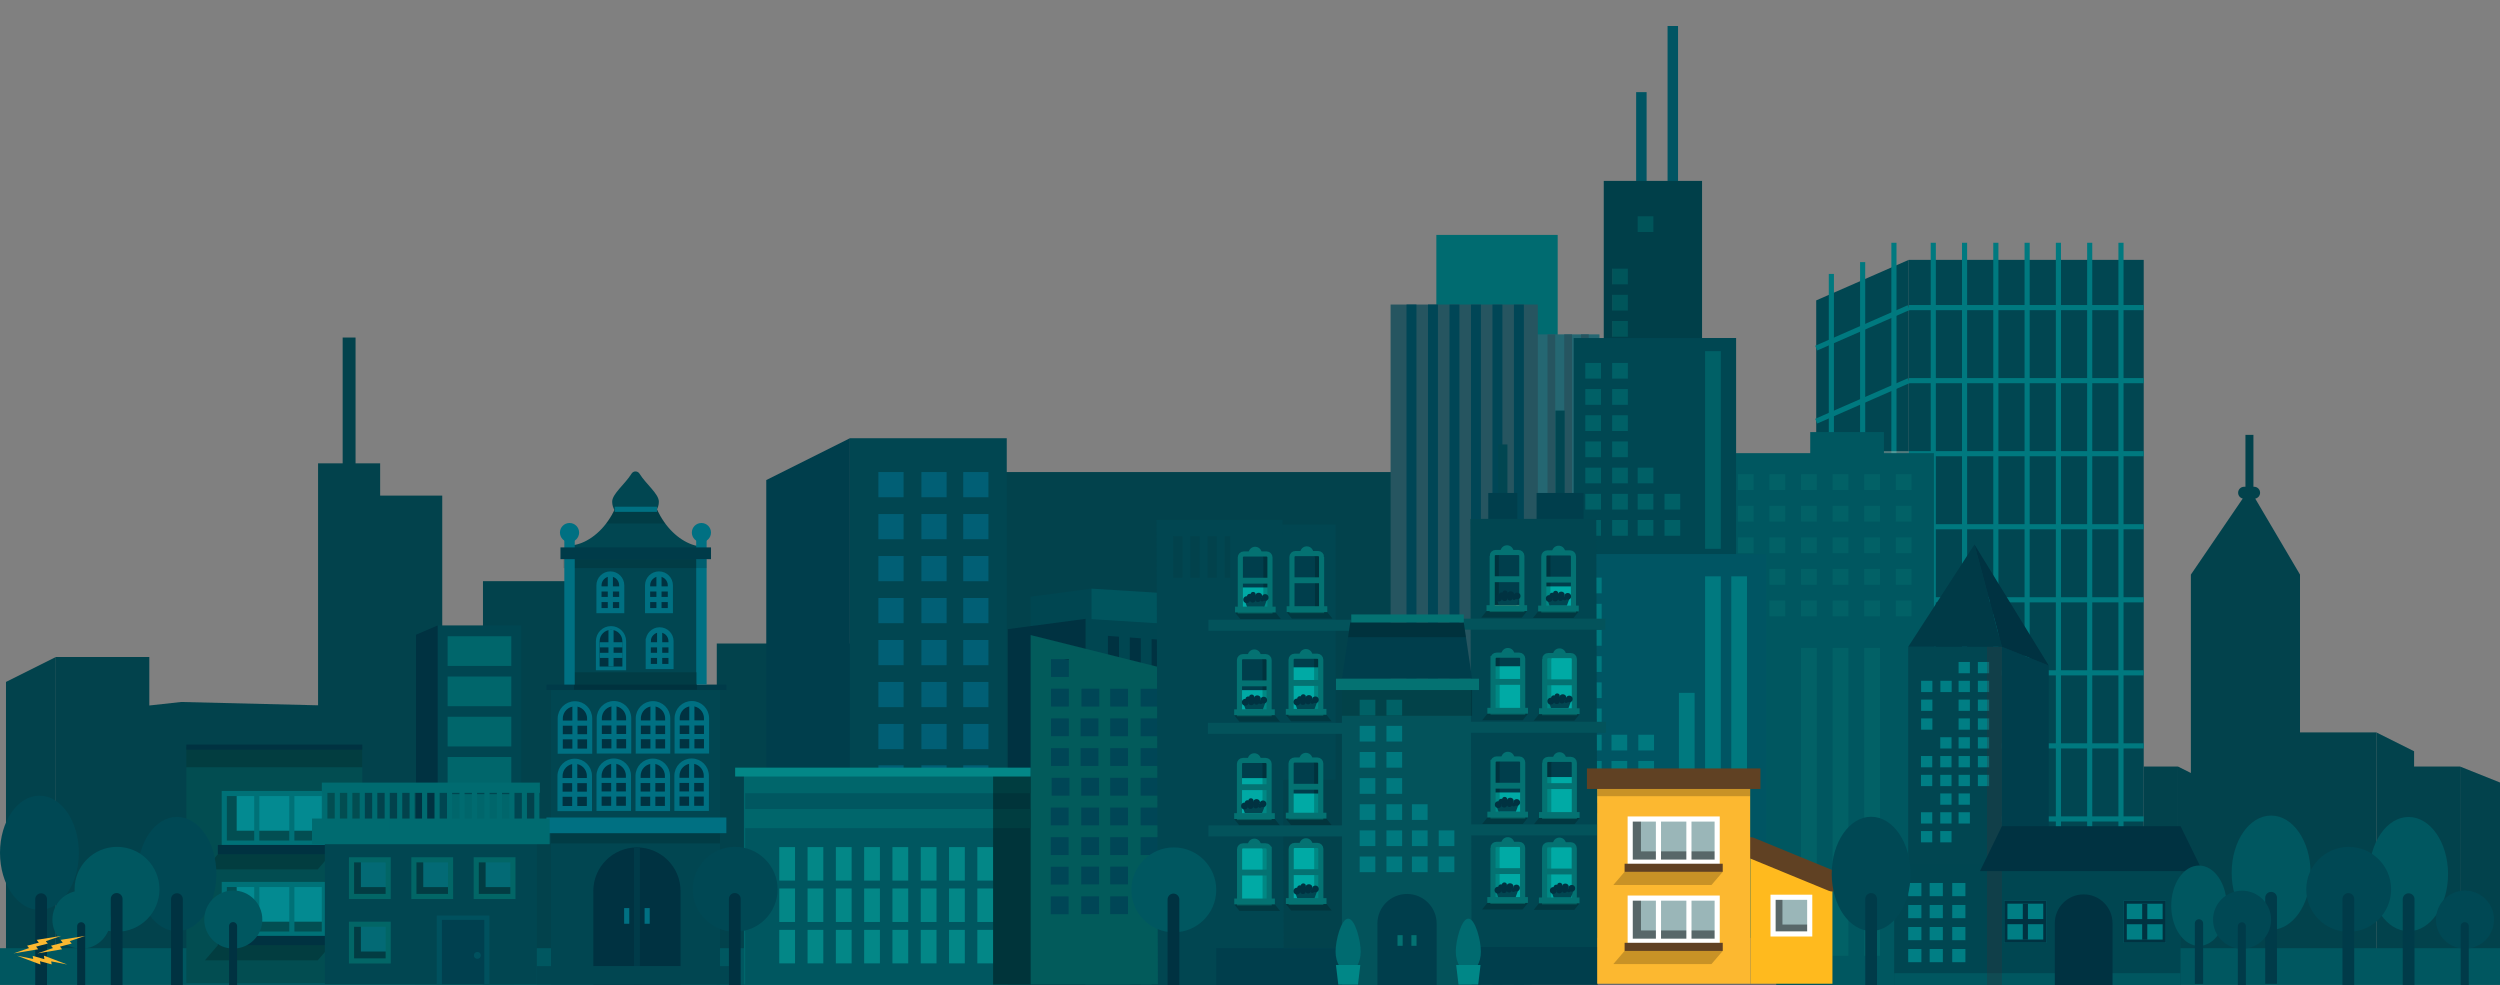 <?xml version="1.0" encoding="utf-8"?>
<!-- Generator: Adobe Illustrator 16.0.0, SVG Export Plug-In . SVG Version: 6.00 Build 0)  -->
<!DOCTYPE svg PUBLIC "-//W3C//DTD SVG 1.1//EN" "http://www.w3.org/Graphics/SVG/1.1/DTD/svg11.dtd">
<svg version="1.1" id="Capa_1" xmlns="http://www.w3.org/2000/svg" xmlns:xlink="http://www.w3.org/1999/xlink" x="0px" y="0px"
	 width="487.294px" height="192.04px" viewBox="0 134.374 487.294 192.04" enable-background="new 0 134.374 487.294 192.04"
	 xml:space="preserve">
<rect x="0" y="134.374" width="487.294" height="192.04" fill="#808080" stroke="none"/>
<g id="sombras">
	<polygon id="XMLID_2_" fill="#02424C" points="1.167,267.292 1.167,319.823 10.884,319.823 10.884,262.433 	"/>
	<polygon id="XMLID_3_" fill="#02424C" points="29.103,262.433 10.884,262.433 10.884,319.823 28.376,319.823 28.376,319.823 
		35.307,319.823 53.182,319.823 61.996,319.823 63.025,319.823 65.133,319.823 66.79,319.823 86.2,319.823 86.2,230.971 
		74.098,230.971 74.098,224.684 69.304,224.684 69.304,200.167 66.79,200.167 66.79,224.684 61.996,224.684 61.996,230.971 
		61.996,231.727 61.996,271.85 35.307,271.203 29.103,271.886 	"/>
	<polygon id="XMLID_4_" fill="#02424C" points="487.294,286.899 479.512,283.787 479.512,320.553 487.294,320.553 	"/>
	<polygon id="XMLID_5_" fill="#02424C" points="470.549,280.808 463.198,277.132 463.198,320.553 463.95,320.553 470.549,320.553 
		479.512,320.553 479.512,283.787 470.549,283.787 	"/>
	<path id="XMLID_6_" fill="#02424C" d="M427.041,246.372v38.672l-2.514-1.257v36.767h2.514h3.711h3.812h2.848v-0.933h1.945v0.933
		h1.473v-0.934h1.946v0.934h1.282v-0.934h1.918v0.934h0.028h2.307h14.888v-43.421h-14.888v-30.761l-8.724-14.807
		c0.536-0.104,0.942-0.577,0.942-1.145c0-0.645-0.523-1.168-1.168-1.168h-0.129v-10.115h-1.557v10.115h-0.26
		c-0.646,0-1.168,0.523-1.168,1.168c0,0.552,0.386,1.013,0.901,1.134L427.041,246.372L427.041,246.372z"/>
	<polygon id="XMLID_7_" fill="#02424C" points="417.848,283.787 417.848,320.553 420.816,320.553 422.3,320.553 422.3,320.553 
		424.526,320.553 424.526,283.787 422.3,283.787 420.816,283.787 	"/>
	<polygon id="XMLID_8_" fill="#02424C" points="185.895,259.805 139.713,259.805 139.713,330.293 202.91,330.293 202.91,327.863 
		277.651,327.863 277.651,226.384 185.895,226.384 	"/>
	<rect id="XMLID_9_" x="94.139" y="247.652" fill="#02424C" width="30.991" height="80.818"/>
</g>
<rect x="85.308" y="256.279" fill="#004651" width="16.295" height="63.521"/>
<rect x="87.25" y="258.39" fill="#00666B" width="12.411" height="5.785"/>
<rect x="87.25" y="266.237" fill="#00666B" width="12.411" height="5.784"/>
<rect x="87.25" y="274.083" fill="#00666B" width="12.411" height="5.784"/>
<rect x="87.25" y="281.928" fill="#00666B" width="12.411" height="5.784"/>
<rect x="87.25" y="289.171" fill="#00666B" width="12.411" height="5.783"/>
<rect x="87.25" y="297.016" fill="#717277" width="12.411" height="5.784"/>
<rect x="87.25" y="304.863" fill="#717277" width="12.411" height="5.784"/>
<rect x="87.25" y="312.709" fill="#717277" width="12.411" height="5.783"/>
<polygon id="XMLID_10_" fill="#003241" points="81.083,258.089 85.308,256.279 85.308,319.8 81.083,319.8 "/>
<rect y="319.193" fill="#005760" width="487.294" height="7.164"/>
<rect x="372.042" y="185.027" fill="#014651" width="45.806" height="133.101"/>
<polygon fill="#014651" points="354.011,192.926 372.042,185.027 372.042,318.127 354.011,318.127 "/>
<line id="XMLID_13_" fill="none" stroke="#00797F" stroke-miterlimit="10" x1="413.417" y1="318.127" x2="413.417" y2="181.693"/>
<line id="XMLID_14_" fill="none" stroke="#00797F" stroke-miterlimit="10" x1="407.319" y1="318.127" x2="407.319" y2="181.693"/>
<line id="XMLID_15_" fill="none" stroke="#00797F" stroke-miterlimit="10" x1="401.222" y1="318.127" x2="401.222" y2="181.693"/>
<line id="XMLID_16_" fill="none" stroke="#00797F" stroke-miterlimit="10" x1="395.123" y1="318.127" x2="395.123" y2="181.693"/>
<line id="XMLID_17_" fill="none" stroke="#00797F" stroke-miterlimit="10" x1="389.025" y1="318.127" x2="389.025" y2="181.693"/>
<line id="XMLID_18_" fill="none" stroke="#00797F" stroke-miterlimit="10" x1="382.927" y1="318.127" x2="382.927" y2="181.693"/>
<line id="XMLID_19_" fill="none" stroke="#00797F" stroke-miterlimit="10" x1="376.829" y1="318.127" x2="376.829" y2="181.693"/>
<line id="XMLID_21_" fill="none" stroke="#00797F" stroke-miterlimit="10" x1="369.161" y1="318.127" x2="369.161" y2="181.693"/>
<line id="XMLID_22_" fill="none" stroke="#00797F" stroke-miterlimit="10" x1="363.062" y1="318.127" x2="363.062" y2="185.466"/>
<line id="XMLID_23_" fill="none" stroke="#00797F" stroke-miterlimit="10" x1="356.964" y1="318.127" x2="356.964" y2="187.77"/>
<line id="XMLID_25_" fill="none" stroke="#00797F" stroke-miterlimit="10" x1="372.042" y1="194.33" x2="417.848" y2="194.33"/>
<line id="XMLID_26_" fill="none" stroke="#00797F" stroke-miterlimit="10" x1="372.042" y1="208.569" x2="417.848" y2="208.569"/>
<line id="XMLID_27_" fill="none" stroke="#00797F" stroke-miterlimit="10" x1="372.042" y1="222.806" x2="417.848" y2="222.806"/>
<line id="XMLID_28_" fill="none" stroke="#00797F" stroke-miterlimit="10" x1="372.042" y1="237.045" x2="417.848" y2="237.045"/>
<line id="XMLID_29_" fill="none" stroke="#00797F" stroke-miterlimit="10" x1="372.042" y1="251.284" x2="417.848" y2="251.284"/>
<line id="XMLID_30_" fill="none" stroke="#00797F" stroke-miterlimit="10" x1="372.042" y1="265.522" x2="417.848" y2="265.522"/>
<line id="XMLID_31_" fill="none" stroke="#00797F" stroke-miterlimit="10" x1="372.042" y1="279.76" x2="417.848" y2="279.76"/>
<line id="XMLID_32_" fill="none" stroke="#00797F" stroke-miterlimit="10" x1="372.042" y1="293.999" x2="417.848" y2="293.999"/>
<line id="XMLID_33_" opacity="0.4" fill="none" stroke="#F2EFE4" stroke-miterlimit="10" enable-background="new    " x1="372.042" y1="308.238" x2="417.848" y2="308.238"/>
<line id="XMLID_35_" fill="none" stroke="#00797F" stroke-miterlimit="10" x1="372.042" y1="194.33" x2="354.011" y2="202.229"/>
<line id="XMLID_36_" fill="none" stroke="#00797F" stroke-miterlimit="10" x1="372.042" y1="208.569" x2="354.011" y2="216.468"/>
<line id="XMLID_37_" opacity="0.4" fill="none" stroke="#CBC8BF" stroke-miterlimit="10" enable-background="new    " x1="372.042" y1="222.806" x2="354.011" y2="222.806"/>
<line id="XMLID_38_" opacity="0.4" fill="none" stroke="#CBC8BF" stroke-miterlimit="10" enable-background="new    " x1="372.042" y1="237.045" x2="354.011" y2="237.045"/>
<line id="XMLID_39_" opacity="0.4" fill="none" stroke="#CBC8BF" stroke-miterlimit="10" enable-background="new    " x1="372.042" y1="251.284" x2="354.011" y2="251.284"/>
<line id="XMLID_40_" opacity="0.4" fill="none" stroke="#CBC8BF" stroke-miterlimit="10" enable-background="new    " x1="372.042" y1="265.522" x2="354.011" y2="265.522"/>
<line id="XMLID_41_" opacity="0.4" fill="none" stroke="#CBC8BF" stroke-miterlimit="10" enable-background="new    " x1="372.042" y1="279.76" x2="354.011" y2="279.76"/>
<line id="XMLID_42_" fill="none" stroke="#CBC8BF" stroke-miterlimit="10" x1="372.042" y1="293.999" x2="354.011" y2="293.999"/>
<line id="XMLID_43_" fill="none" stroke="#CBC8BF" stroke-miterlimit="10" x1="372.042" y1="308.238" x2="354.011" y2="308.238"/>
<rect x="328.734" y="225.339" fill="#026166" width="45.751" height="95.347"/>
<path id="XMLID_44_" fill="#005760" d="M328.734,222.701V326.33h48.224V222.701h-9.748v-4.104h-14.364v4.104H328.734z
	 M369.519,251.43h3.078v3.077h-3.078V251.43z M369.519,245.274h3.078v3.077h-3.078V245.274z M369.519,239.118h3.078v3.078h-3.078
	V239.118z M369.519,232.961h3.078v3.077h-3.078V232.961z M369.519,226.805h3.078v3.077h-3.078V226.805z M363.363,260.664h3.078
	v60.023h-3.078V260.664z M363.363,251.43h3.078v3.077h-3.078V251.43z M363.363,245.274h3.078v3.077h-3.078V245.274z
	 M363.363,239.118h3.078v3.078h-3.078V239.118z M363.363,232.961h3.078v3.077h-3.078V232.961z M363.363,226.805h3.078v3.077h-3.078
	V226.805z M357.207,260.664h3.078v60.023h-3.078V260.664z M357.207,251.43h3.078v3.077h-3.078V251.43z M357.207,245.274h3.078v3.077
	h-3.078V245.274z M357.207,239.118h3.078v3.078h-3.078V239.118z M357.207,232.961h3.078v3.077h-3.078V232.961z M357.207,226.805
	h3.078v3.077h-3.078V226.805z M351.051,260.664h3.077v60.023h-3.077V260.664z M351.051,251.43h3.077v3.077h-3.077V251.43z
	 M351.051,245.274h3.077v3.077h-3.077V245.274z M351.051,239.118h3.077v3.078h-3.077V239.118z M351.051,232.961h3.077v3.077h-3.077
	V232.961z M351.051,226.805h3.077v3.077h-3.077V226.805z M344.895,251.43h3.079v3.077h-3.079V251.43z M344.895,245.274h3.079v3.077
	h-3.079V245.274z M344.895,239.118h3.079v3.078h-3.079V239.118z M344.895,232.961h3.079v3.077h-3.079V232.961z M344.895,226.805
	h3.079v3.077h-3.079V226.805z M338.738,251.43h3.078v3.077h-3.078V251.43z M338.738,245.274h3.078v3.077h-3.078V245.274z
	 M338.738,239.118h3.078v3.078h-3.078V239.118z M338.738,232.961h3.078v3.077h-3.078V232.961z M338.738,226.805h3.078v3.077h-3.078
	V226.805z M332.583,251.43h3.077v3.077h-3.077V251.43z M332.583,245.274h3.077v3.077h-3.077V245.274z M332.583,239.118h3.077v3.078
	h-3.077V239.118z M332.583,232.961h3.077v3.077h-3.077V232.961z M332.583,226.805h3.077v3.077h-3.077V226.805z"/>
<rect x="279.969" y="180.164" fill="#006B70" width="23.652" height="32.957"/>
<rect x="295.479" y="199.549" fill="#256772" width="16.285" height="126.788"/>
<rect x="271.051" y="193.734" fill="#265560" width="28.693" height="132.605"/>
<rect x="295.091" y="193.734" fill="#004656" width="1.938" height="132.605"/>
<rect x="290.904" y="193.734" fill="#004656" width="1.938" height="132.605"/>
<rect x="286.716" y="193.734" fill="#004656" width="1.939" height="132.605"/>
<rect x="308.159" y="199.549" fill="#265560" width="1.51" height="103.312"/>
<rect x="304.896" y="199.549" fill="#265560" width="1.51" height="103.312"/>
<rect x="301.634" y="199.549" fill="#265560" width="1.51" height="103.312"/>
<rect x="282.529" y="193.734" fill="#004656" width="1.938" height="132.605"/>
<rect x="278.341" y="193.734" fill="#004656" width="1.938" height="132.605"/>
<rect x="274.154" y="193.734" fill="#004656" width="1.938" height="132.605"/>
<polygon id="XMLID_84_" fill="#00797F" points="301.872,245.561 301.872,304.355 341.66,304.355 341.66,245.561 336.486,245.561 
	336.486,201.565 330.312,201.565 330.312,172.819 314.234,172.819 314.234,201.565 307.556,201.565 307.556,245.561 "/>
<path id="XMLID_85_" fill="#005563" d="M300.878,242.372v84.216h43.385v-84.217h-5.87v-42.108h-6.635v-30.624h-4.679V139.44h-2.042
	v30.199h-4.083v-17.313h-2.042v17.312h-6.302v30.624h-5.862v42.109H300.878z M337.457,246.709h3.063v51.806h-3.063V246.709z
	 M332.353,246.709h3.063v51.806h-3.063V246.709z M332.353,202.815h3.063v38.535h-3.063V202.815z M327.249,269.422h3.063v29.093
	h-3.063V269.422z M324.442,235.736h3.062v3.062h-3.062V235.736z M324.442,230.631h3.062v3.062h-3.062V230.631z M319.338,292.901
	h3.062v3.062h-3.062V292.901z M319.338,287.797h3.062v3.062h-3.062V287.797z M319.338,282.693h3.062v3.062h-3.062V282.693z
	 M319.338,277.589h3.062v3.062h-3.062V277.589z M319.21,235.736h3.063v3.062h-3.063V235.736z M319.21,230.631h3.063v3.062h-3.063
	V230.631z M319.21,225.528h3.063v3.062h-3.063V225.528z M319.21,176.529h3.063v3.062h-3.063V176.529z M317.296,189.799h-3.062
	v-3.062h3.062V189.799z M317.296,194.903h-3.062v-3.062h3.062V194.903z M317.296,200.007h-3.062v-3.062h3.062V200.007z
	 M317.296,208.174h-3.062v-3.062h3.062V208.174z M317.296,213.279h-3.062v-3.063h3.062V213.279z M317.296,218.382h-3.062v-3.062
	h3.062V218.382z M317.296,223.486h-3.062v-3.062h3.062V223.486z M317.296,228.59h-3.062v-3.062h3.062V228.59z M317.296,233.694
	h-3.062v-3.062h3.062V233.694z M317.296,238.798h-3.062v-3.062h3.062V238.798z M314.107,292.901h3.062v3.062h-3.062V292.901z
	 M314.107,287.797h3.062v3.062h-3.062V287.797z M314.107,282.693h3.062v3.062h-3.062V282.693z M314.107,277.589h3.062v3.062h-3.062
	V277.589z M309.13,292.901h3.062v3.062h-3.062V292.901z M309.13,287.797h3.062v3.062h-3.062V287.797z M309.13,282.693h3.062v3.062
	h-3.062V282.693z M309.13,277.589h3.062v3.062h-3.062V277.589z M309.13,272.485h3.062v3.062h-3.062V272.485z M309.13,267.38h3.062
	v3.062h-3.062V267.38z M309.13,262.277h3.062v3.062h-3.062V262.277z M309.13,257.172h3.062v3.062h-3.062V257.172z M309.13,252.069
	h3.062v3.062h-3.062V252.069z M309.13,246.964h3.062v3.062h-3.062V246.964z M309.002,235.736h3.062v3.062h-3.062V235.736z
	 M309.002,230.631h3.062v3.062h-3.062V230.631z M309.002,225.528h3.062v3.062h-3.062V225.528z M309.002,220.423h3.062v3.063h-3.062
	V220.423z M309.002,215.32h3.062v3.062h-3.062V215.32z M309.002,210.215h3.062v3.063h-3.062V210.215z M309.002,205.112h3.062v3.062
	h-3.062V205.112z M303.898,292.901h3.063v3.062h-3.063V292.901z M303.898,287.797h3.063v3.062h-3.063V287.797z M303.898,282.693
	h3.063v3.062h-3.063V282.693z M303.898,277.589h3.063v3.062h-3.063V277.589z M303.898,272.485h3.063v3.062h-3.063V272.485z
	 M303.898,267.38h3.063v3.062h-3.063V267.38z M303.898,262.277h3.063v3.062h-3.063V262.277z M303.898,257.172h3.063v3.062h-3.063
	V257.172z M303.898,252.069h3.063v3.062h-3.063V252.069z M303.898,246.964h3.063v3.062h-3.063V246.964z"/>
<rect x="298.567" y="317.182" fill="#676B70" width="47.651" height="9.405"/>
<rect x="306.748" y="200.262" opacity="0.3" fill="#01272D" enable-background="new    " width="31.645" height="42.109"/>
<rect x="312.611" y="169.638" opacity="0.4" fill="#011E23" enable-background="new    " width="19.147" height="30.624"/>
<rect x="166.197" y="223.808" fill="#015F75" width="27.78" height="88.041"/>
<polygon fill="#003E4C" points="149.358,227.945 165.664,219.792 165.664,316.094 149.358,316.094 "/>
<path id="XMLID_142_" fill="#014651" d="M165.664,219.792v96.302h30.571v-96.302H165.664z M176.123,308.096v4.91h-4.911v-4.91
	H176.123L176.123,308.096z M176.123,299.913v4.91h-4.911v-4.91H176.123L176.123,299.913z M176.123,291.73v4.909h-4.911v-4.909
	H176.123L176.123,291.73z M176.123,283.546v4.909h-4.911v-4.909H176.123L176.123,283.546z M176.123,275.486v4.911h-4.911v-4.911
	H176.123L176.123,275.486z M176.123,267.302v4.91h-4.911v-4.91H176.123L176.123,267.302z M176.123,259.12v4.909h-4.911v-4.909
	H176.123L176.123,259.12z M176.123,250.935v4.91h-4.911v-4.91H176.123L176.123,250.935z M176.123,242.752v4.91h-4.911v-4.91H176.123
	L176.123,242.752z M176.123,234.569v4.91h-4.911v-4.91H176.123L176.123,234.569z M176.123,226.385v4.91h-4.911v-4.91H176.123
	L176.123,226.385z M184.511,313.006H179.6v-4.91h4.911V313.006z M184.511,304.823H179.6v-4.91h4.911V304.823z M184.511,296.639
	H179.6v-4.909h4.911V296.639z M184.511,288.456H179.6v-4.909h4.911V288.456z M184.511,280.397H179.6v-4.911h4.911V280.397z
	 M184.511,272.212H179.6v-4.91h4.911V272.212z M184.511,264.029H179.6v-4.909h4.911V264.029z M184.511,255.845H179.6v-4.91h4.911
	V255.845z M184.511,247.663H179.6v-4.91h4.911V247.663z M184.511,239.479H179.6v-4.91h4.911V239.479z M184.511,231.295H179.6v-4.91
	h4.911V231.295z M192.663,313.006h-4.91v-4.91h4.91V313.006z M192.663,304.823h-4.91v-4.91h4.91V304.823z M192.663,296.639h-4.91
	v-4.909h4.91V296.639z M192.663,288.456h-4.91v-4.909h4.91V288.456z M192.663,280.397h-4.91v-4.911h4.91V280.397z M192.663,272.212
	h-4.91v-4.91h4.91V272.212z M192.663,264.029h-4.91v-4.909h4.91V264.029z M192.663,255.845h-4.91v-4.91h4.91V255.845z
	 M192.663,247.663h-4.91v-4.91h4.91V247.663z M192.663,239.479h-4.91v-4.91h4.91V239.479z M192.663,231.295h-4.91v-4.91h4.91
	V231.295z"/>
<polygon id="XMLID_177_" fill="#004651" points="212.751,249.11 200.889,250.682 200.889,305.025 212.751,304.982 "/>
<polygon id="XMLID_178_" fill="#00555E" points="212.751,249.11 237.244,250.64 237.244,304.982 212.751,304.982 "/>
<polygon id="XMLID_179_" fill="#003241" points="211.634,254.989 196.444,257.004 196.444,326.584 211.634,326.53 "/>
<polygon id="XMLID_180_" fill="#004651" points="211.634,254.989 242.994,256.95 242.994,326.53 211.634,326.53 "/>
<polygon id="XMLID_181_" fill="#443E44" points="237.244,259.893 239.398,260.052 239.398,327.719 237.244,327.559 "/>
<polygon id="XMLID_182_" fill="#003241" points="232.986,259.578 235.141,259.738 235.141,327.404 232.986,327.244 "/>
<polygon id="XMLID_183_" fill="#003241" points="228.729,259.262 230.883,259.421 230.883,327.087 228.729,326.927 "/>
<polygon id="XMLID_184_" fill="#003241" points="224.471,258.946 226.625,259.106 226.625,326.772 224.471,326.612 "/>
<polygon id="XMLID_185_" fill="#003241" points="220.214,258.63 222.368,258.791 222.368,326.458 220.214,326.296 "/>
<polygon id="XMLID_186_" fill="#003241" points="215.956,258.315 218.11,258.475 218.11,326.141 215.956,325.981 "/>
<polygon id="XMLID_187_" fill="#003241" points="107.898,270.111 107.898,301.722 139.51,301.722 139.51,270.111 133.968,270.111 
	133.968,241.783 112.969,241.783 112.969,270.111 "/>
<path id="XMLID_188_" fill="#014651" d="M107.412,268.834v57.42h32.922v-57.42h-4.467V240.78c-2.572-0.523-5.302-2.611-7.116-5.764
	c-0.675-1.174-1.159-2.384-1.458-3.569h-6.669c-0.303,1.117-0.762,2.253-1.397,3.356c-1.868,3.247-4.708,5.373-7.348,5.813v28.218
	H107.412z M131.927,291.973v-6.344c0-1.57,1.272-2.844,2.843-2.844c1.652,0,2.99,1.339,2.99,2.99v6.197
	C135.797,291.973,134.141,291.973,131.927,291.973L131.927,291.973z M131.928,280.745v-6.305c0-1.593,1.291-2.884,2.883-2.884
	c1.629,0,2.95,1.32,2.95,2.949v6.239C135.547,280.745,133.89,280.745,131.928,280.745L131.928,280.745z M124.344,291.973v-6.299
	c0-1.596,1.292-2.889,2.888-2.889c1.627,0,2.946,1.318,2.946,2.946v6.241C128.214,291.973,126.557,291.973,124.344,291.973
	L124.344,291.973z M124.344,280.745v-6.284c0-1.604,1.299-2.904,2.904-2.904c1.618,0,2.929,1.312,2.929,2.93v6.259
	C127.963,280.745,126.306,280.745,124.344,280.745L124.344,280.745z M116.761,285.619c0-1.565,1.268-2.833,2.832-2.833
	c1.658,0,3.001,1.343,3.001,3v6.188c-1.964,0-3.618,0-5.833,0V285.619z M116.761,280.745v-6.289c0-1.602,1.297-2.899,2.898-2.899
	c1.622,0,2.935,1.314,2.935,2.935v6.254C120.38,280.745,118.723,280.745,116.761,280.745L116.761,280.745z M109.178,291.973v-6.335
	c0-1.575,1.276-2.853,2.853-2.853c1.646,0,2.98,1.335,2.98,2.98v6.207C113.074,291.973,111.369,291.973,109.178,291.973
	L109.178,291.973z M109.177,280.745v-6.294c0-1.599,1.295-2.895,2.894-2.895c1.624,0,2.94,1.317,2.94,2.939v6.249
	C112.797,280.745,111.14,280.745,109.177,280.745L109.177,280.745z"/>
<path id="XMLID_195_" opacity="0.15" enable-background="new    " d="M118.133,236.417h11.546c-0.327-0.443-0.642-0.903-0.928-1.399
	c-0.675-1.175-1.159-2.385-1.458-3.569h-6.669c-0.303,1.117-0.762,2.253-1.397,3.356
	C118.893,235.382,118.521,235.911,118.133,236.417L118.133,236.417z"/>
<path fill="#014651" d="M119.323,232.17c0,0.62,0.186,1.204,0.509,1.721h8.064c0.006,0,0.011,0.001,0.018,0.001
	c0.324-0.517,0.51-1.101,0.51-1.722c0-1.535-2.488-3.402-3.782-5.48c-0.166-0.264-0.454-0.425-0.766-0.425h-0.015
	c-0.305,0-0.589,0.158-0.751,0.418C121.816,228.765,119.322,230.634,119.323,232.17z"/>
<rect x="107.412" y="296.775" fill="#014651" width="32.922" height="25.908"/>
<rect x="107.412" y="296.775" opacity="0.15" enable-background="new    " width="32.922" height="1.993"/>
<path fill="#003241" d="M115.646,308.053v18.201h17.006v-18.201c0-4.696-3.806-8.504-8.503-8.504
	C119.454,299.549,115.646,303.356,115.646,308.053L115.646,308.053z"/>
<line id="XMLID_214_" fill="none" stroke="#007082" stroke-miterlimit="10" x1="126.142" y1="314.431" x2="126.142" y2="311.375"/>
<line id="XMLID_215_" fill="none" stroke="#007082" stroke-miterlimit="10" x1="122.156" y1="314.431" x2="122.156" y2="311.375"/>
<path id="XMLID_216_" fill="#003B49" d="M123.581,299.579v26.676h1.136v-26.676c-0.188-0.013-0.376-0.029-0.568-0.029
	C123.957,299.549,123.77,299.566,123.581,299.579z"/>
<rect x="104.645" y="322.683" fill="#014651" width="38.53" height="3.572"/>
<rect x="106.504" y="267.811" fill="#003B49" width="35.076" height="1.062"/>
<path fill="none" stroke="#007082" stroke-miterlimit="10" d="M131.989,280.745h5.729v-6.366c0-1.582-1.282-2.864-2.865-2.864
	c-1.582,0-2.864,1.282-2.864,2.864V280.745z"/>
<line id="XMLID_218_" fill="none" stroke="#007082" stroke-miterlimit="10" x1="134.853" y1="280.745" x2="134.853" y2="271.556"/>
<line id="XMLID_221_" fill="none" stroke="#007082" stroke-miterlimit="10" x1="132.031" y1="277.941" x2="137.76" y2="277.941"/>
<line id="XMLID_222_" fill="none" stroke="#007082" stroke-miterlimit="10" x1="132.031" y1="275.285" x2="137.76" y2="275.285"/>
<path fill="none" stroke="#007082" stroke-miterlimit="10" d="M124.416,280.766h5.729V274.4c0-1.582-1.283-2.864-2.865-2.864
	c-1.583,0-2.864,1.282-2.864,2.864V280.766z"/>
<line id="XMLID_224_" fill="none" stroke="#007082" stroke-miterlimit="10" x1="127.28" y1="280.764" x2="127.28" y2="271.578"/>
<line id="XMLID_227_" fill="none" stroke="#007082" stroke-miterlimit="10" x1="124.458" y1="277.962" x2="130.187" y2="277.962"/>
<line id="XMLID_228_" fill="none" stroke="#007082" stroke-miterlimit="10" x1="124.458" y1="275.305" x2="130.187" y2="275.305"/>
<path id="XMLID_230_" fill="#003241" d="M126.13,259.358v5.156h4.892v-5.156c0-1.349-1.097-2.446-2.446-2.446
	C127.227,256.912,126.13,258.009,126.13,259.358z"/>
<path id="XMLID_232_" fill="none" stroke="#007082" stroke-miterlimit="10" d="M116.651,259.358v5.156h4.892v-5.156
	c0-1.349-1.097-2.446-2.445-2.446C117.749,256.912,116.652,258.009,116.651,259.358z"/>
<path id="XMLID_234_" fill="#003241" d="M125.998,248.467v5.155h4.894v-5.155c0-1.349-1.097-2.446-2.446-2.446
	C127.097,246.021,125.999,247.119,125.998,248.467z"/>
<path id="XMLID_236_" fill="#003241" d="M116.52,248.467v5.155h4.893v-5.155c0-1.349-1.097-2.446-2.446-2.446
	C117.619,246.021,116.521,247.119,116.52,248.467z"/>
<path fill="none" stroke="#007082" stroke-miterlimit="10" d="M126.356,259.359v4.928h4.437v-4.928c0-1.225-0.992-2.218-2.218-2.218
	c-1.224,0-2.217,0.992-2.217,2.218H126.356z"/>
<line id="XMLID_239_" fill="none" stroke="#007082" stroke-miterlimit="10" x1="128.576" y1="264.287" x2="128.576" y2="257.172"/>
<line id="XMLID_242_" fill="none" stroke="#007082" stroke-miterlimit="10" x1="126.391" y1="262.117" x2="130.828" y2="262.117"/>
<line id="XMLID_243_" fill="none" stroke="#007082" stroke-miterlimit="10" x1="126.391" y1="260.059" x2="130.828" y2="260.059"/>
<path fill="#003241" d="M116.879,259.359v4.928h4.436v-4.928c0-1.225-0.992-2.218-2.217-2.218S116.88,258.133,116.879,259.359
	L116.879,259.359z"/>
<line id="XMLID_245_" fill="none" stroke="#007082" stroke-miterlimit="10" x1="119.098" y1="264.287" x2="119.098" y2="257.172"/>
<line id="XMLID_248_" fill="none" stroke="#007082" stroke-miterlimit="10" x1="116.913" y1="262.117" x2="121.35" y2="262.117"/>
<line id="XMLID_249_" fill="none" stroke="#007082" stroke-miterlimit="10" x1="116.913" y1="260.059" x2="121.35" y2="260.059"/>
<path fill="none" stroke="#007082" stroke-miterlimit="10" d="M126.227,248.467v4.929h4.437v-4.929c0-1.224-0.993-2.218-2.218-2.218
	C127.221,246.25,126.227,247.243,126.227,248.467L126.227,248.467z"/>
<line id="XMLID_251_" fill="none" stroke="#007082" stroke-miterlimit="10" x1="128.445" y1="253.396" x2="128.445" y2="246.283"/>
<line id="XMLID_254_" fill="none" stroke="#007082" stroke-miterlimit="10" x1="126.26" y1="251.227" x2="130.696" y2="251.227"/>
<line id="XMLID_255_" fill="none" stroke="#007082" stroke-miterlimit="10" x1="126.26" y1="249.168" x2="130.696" y2="249.168"/>
<path fill="none" stroke="#007082" stroke-miterlimit="10" d="M116.749,248.467v4.929h4.437v-4.929c0-1.224-0.993-2.218-2.218-2.218
	S116.749,247.243,116.749,248.467L116.749,248.467z"/>
<line id="XMLID_257_" fill="none" stroke="#007082" stroke-miterlimit="10" x1="118.967" y1="253.396" x2="118.967" y2="246.283"/>
<line id="XMLID_260_" fill="none" stroke="#007082" stroke-miterlimit="10" x1="116.782" y1="251.227" x2="121.218" y2="251.227"/>
<line id="XMLID_261_" fill="none" stroke="#007082" stroke-miterlimit="10" x1="116.782" y1="249.168" x2="121.218" y2="249.168"/>
<path fill="none" stroke="#007082" stroke-miterlimit="10" d="M116.809,280.745h5.73v-6.366c0-1.582-1.283-2.864-2.865-2.864
	s-2.865,1.282-2.865,2.864V280.745z"/>
<line id="XMLID_263_" fill="none" stroke="#007082" stroke-miterlimit="10" x1="119.674" y1="280.745" x2="119.674" y2="271.556"/>
<line id="XMLID_266_" fill="none" stroke="#007082" stroke-miterlimit="10" x1="116.851" y1="277.941" x2="122.581" y2="277.941"/>
<line id="XMLID_267_" fill="none" stroke="#007082" stroke-miterlimit="10" x1="116.851" y1="275.285" x2="122.581" y2="275.285"/>
<path fill="none" stroke="#007082" stroke-miterlimit="10" d="M109.203,280.787h5.729v-6.365c0-1.582-1.282-2.865-2.865-2.865
	c-1.582,0-2.865,1.283-2.865,2.865V280.787z"/>
<line id="XMLID_269_" fill="none" stroke="#007082" stroke-miterlimit="10" x1="112.067" y1="280.786" x2="112.067" y2="271.599"/>
<line id="XMLID_272_" fill="none" stroke="#007082" stroke-miterlimit="10" x1="109.245" y1="277.984" x2="114.974" y2="277.984"/>
<line id="XMLID_273_" fill="none" stroke="#007082" stroke-miterlimit="10" x1="109.245" y1="275.327" x2="114.974" y2="275.327"/>
<path fill="none" stroke="#007082" stroke-miterlimit="10" d="M131.946,291.942h5.73v-6.364c0-1.583-1.283-2.865-2.865-2.865
	c-1.582,0-2.865,1.283-2.865,2.865V291.942z"/>
<line id="XMLID_275_" fill="none" stroke="#007082" stroke-miterlimit="10" x1="134.811" y1="291.942" x2="134.811" y2="282.755"/>
<line id="XMLID_278_" fill="none" stroke="#007082" stroke-miterlimit="10" x1="131.989" y1="289.139" x2="137.718" y2="289.139"/>
<line id="XMLID_279_" fill="none" stroke="#007082" stroke-miterlimit="10" x1="131.989" y1="286.482" x2="137.718" y2="286.482"/>
<path fill="none" stroke="#007082" stroke-miterlimit="10" d="M124.373,291.963h5.729v-6.365c0-1.583-1.282-2.864-2.864-2.864
	c-1.582,0-2.865,1.281-2.865,2.864V291.963z"/>
<line id="XMLID_281_" fill="none" stroke="#007082" stroke-miterlimit="10" x1="127.238" y1="291.963" x2="127.238" y2="282.776"/>
<line id="XMLID_284_" fill="none" stroke="#007082" stroke-miterlimit="10" x1="124.416" y1="289.161" x2="130.145" y2="289.161"/>
<line id="XMLID_285_" fill="none" stroke="#007082" stroke-miterlimit="10" x1="124.416" y1="286.504" x2="130.145" y2="286.504"/>
<path fill="none" stroke="#007082" stroke-miterlimit="10" d="M116.767,291.942h5.729v-6.364c0-1.583-1.283-2.865-2.865-2.865
	c-1.583,0-2.864,1.283-2.864,2.865V291.942z"/>
<line id="XMLID_287_" fill="none" stroke="#007082" stroke-miterlimit="10" x1="119.631" y1="291.942" x2="119.631" y2="282.755"/>
<line id="XMLID_290_" fill="none" stroke="#007082" stroke-miterlimit="10" x1="116.809" y1="289.139" x2="122.539" y2="289.139"/>
<line id="XMLID_291_" fill="none" stroke="#007082" stroke-miterlimit="10" x1="116.809" y1="286.482" x2="122.539" y2="286.482"/>
<path fill="none" stroke="#007082" stroke-miterlimit="10" d="M109.161,291.984h5.729v-6.364c0-1.583-1.282-2.865-2.865-2.865
	c-1.582,0-2.864,1.282-2.864,2.865V291.984z"/>
<line id="XMLID_293_" fill="none" stroke="#007082" stroke-miterlimit="10" x1="112.025" y1="291.984" x2="112.025" y2="282.796"/>
<line id="XMLID_296_" fill="none" stroke="#007082" stroke-miterlimit="10" x1="109.203" y1="289.181" x2="114.932" y2="289.181"/>
<line id="XMLID_297_" fill="none" stroke="#007082" stroke-miterlimit="10" x1="109.203" y1="286.524" x2="114.932" y2="286.524"/>
<rect x="106.504" y="293.719" fill="#007082" width="35.076" height="3.056"/>
<rect x="135.703" y="238.182" fill="#007082" width="2.032" height="29.629"/>
<rect x="111.878" y="265.418" opacity="0.15" enable-background="new    " width="23.989" height="3.416"/>
<rect x="109.822" y="243.364" opacity="0.15" enable-background="new    " width="27.938" height="1.735"/>
<circle id="XMLID_298_" fill="#007082" cx="136.719" cy="238.182" r="1.867"/>
<rect x="109.996" y="238.182" fill="#007082" width="2.031" height="29.629"/>
<circle id="XMLID_299_" fill="#007082" cx="111.012" cy="238.182" r="1.868"/>
<line id="XMLID_300_" fill="none" stroke="#007082" stroke-miterlimit="10" x1="119.822" y1="233.644" x2="128.058" y2="233.644"/>
<rect x="109.246" y="241.072" fill="#003B49" width="29.341" height="2.292"/>
<rect x="145.005" y="284.696" fill="#00666B" width="55.885" height="41.601"/>
<rect x="145.249" y="295.789" fill="#005760" width="55.641" height="30.508"/>
<rect x="145.249" y="288.982" fill="#005760" width="55.641" height="3.087"/>
<rect x="190.5" y="299.488" fill="#038787" width="3.073" height="6.529"/>
<rect x="184.985" y="299.488" fill="#038787" width="3.073" height="6.529"/>
<rect x="179.469" y="299.488" fill="#038787" width="3.074" height="6.529"/>
<rect x="173.953" y="299.488" fill="#038787" width="3.074" height="6.529"/>
<rect x="168.438" y="299.488" fill="#038787" width="3.073" height="6.529"/>
<rect x="162.923" y="299.488" fill="#038787" width="3.073" height="6.529"/>
<rect x="157.407" y="299.488" fill="#038787" width="3.073" height="6.529"/>
<rect x="151.892" y="299.488" fill="#038787" width="3.073" height="6.529"/>
<rect x="190.5" y="307.555" fill="#038787" width="3.073" height="6.528"/>
<rect x="184.985" y="307.555" fill="#038787" width="3.073" height="6.528"/>
<rect x="179.469" y="307.555" fill="#038787" width="3.074" height="6.528"/>
<rect x="173.953" y="307.555" fill="#038787" width="3.074" height="6.528"/>
<rect x="168.438" y="307.555" fill="#038787" width="3.073" height="6.528"/>
<rect x="162.923" y="307.555" fill="#038787" width="3.073" height="6.528"/>
<rect x="157.407" y="307.555" fill="#038787" width="3.073" height="6.528"/>
<rect x="151.892" y="307.555" fill="#038787" width="3.073" height="6.528"/>
<rect x="190.5" y="315.623" fill="#038787" width="3.073" height="6.528"/>
<rect x="184.985" y="315.623" fill="#038787" width="3.073" height="6.528"/>
<rect x="179.469" y="315.623" fill="#038787" width="3.074" height="6.528"/>
<rect x="173.953" y="315.623" fill="#038787" width="3.074" height="6.528"/>
<rect x="168.438" y="315.623" fill="#038787" width="3.073" height="6.528"/>
<rect x="162.923" y="315.623" fill="#038787" width="3.073" height="6.528"/>
<rect x="157.407" y="315.623" fill="#038787" width="3.073" height="6.528"/>
<rect x="151.892" y="315.623" fill="#038787" width="3.073" height="6.528"/>
<polygon id="XMLID_302_" fill="#004656" points="202.738,261.855 229.731,267.486 229.731,316.769 202.738,316.769 "/>
<path id="XMLID_303_" fill="#025B5B" d="M200.89,258.159v68.138h28.841v-60.928L200.89,258.159z M208.334,266.32h-3.475v-3.474
	h3.475V266.32z M208.334,272.087h-3.475v-3.474h3.475V272.087z M208.334,277.878h-3.475v-3.475h3.475V277.878z M208.334,283.668
	h-3.475v-3.475h3.475V283.668z M222.331,303.289h3.474v3.475h-3.474V303.289z M222.331,297.565h3.474v3.474h-3.474V297.565z
	 M222.331,291.774h3.474v3.475h-3.474V291.774z M222.331,285.984h3.474v3.475h-3.474V285.984z M222.331,280.194h3.474v3.475h-3.474
	V280.194z M222.331,274.404h3.474v3.475h-3.474V274.404z M222.331,268.614h3.474v3.474h-3.474V268.614z M216.396,309.079h3.474
	v3.475h-3.474V309.079z M216.396,303.289h3.474v3.475h-3.474V303.289z M216.396,297.565h3.474v3.474h-3.474V297.565z
	 M216.396,291.774h3.474v3.475h-3.474V291.774z M216.396,285.984h3.474v3.475h-3.474V285.984z M216.396,280.194h3.474v3.475h-3.474
	V280.194z M216.396,274.404h3.474v3.475h-3.474V274.404z M216.396,268.614h3.474v3.474h-3.474V268.614z M214.269,272.087h-3.475
	v-3.474h3.475V272.087z M210.751,309.079h3.474v3.475h-3.474V309.079z M210.751,303.289h3.474v3.475h-3.474V303.289z
	 M210.751,297.565h3.474v3.474h-3.474V297.565z M210.751,291.774h3.474v3.475h-3.474V291.774z M210.751,285.984h3.474v3.475h-3.474
	V285.984z M210.628,280.194h3.474v3.475h-3.474V280.194z M210.628,274.404h3.474v3.475h-3.474V274.404z M208.457,289.458h-3.475
	v-3.475h3.475V289.458z M204.816,309.101h3.474v3.475h-3.474V309.101z M204.816,303.311h3.474v3.475h-3.474V303.311z
	 M204.816,297.565h3.474v3.474h-3.474V297.565z M204.816,291.774h3.474v3.475h-3.474V291.774z"/>
<rect x="193.573" y="284.696" opacity="0.4" enable-background="new    " width="7.317" height="41.601"/>
<rect x="143.293" y="284.002" fill="#038787" width="57.597" height="1.73"/>
<rect x="262.566" y="270.1" fill="#00797F" width="22.019" height="36.761"/>
<path id="XMLID_337_" fill="#03535B" d="M261.569,266.663v59.934h25.369v-59.934H261.569z M268.079,304.379h-3.056v-3.056h3.056
	V304.379z M268.079,299.287h-3.056v-3.057h3.056V299.287z M268.079,294.194h-3.056v-3.056h3.056V294.194z M268.079,289.1h-3.056
	v-3.056h3.056V289.1z M268.079,284.007h-3.056v-3.057h3.056V284.007z M268.079,278.914h-3.056v-3.056h3.056V278.914z
	 M268.079,273.821h-3.056v-3.056h3.056V273.821z M273.299,304.379h-3.056v-3.056h3.056V304.379z M273.299,299.287h-3.056v-3.057
	h3.056V299.287z M273.299,294.194h-3.056v-3.056h3.056V294.194z M273.299,289.1h-3.056v-3.056h3.056V289.1z M273.299,284.007h-3.056
	v-3.057h3.056V284.007z M273.299,278.914h-3.056v-3.056h3.056V278.914z M273.299,273.821h-3.056v-3.056h3.056V273.821z
	 M278.265,304.379h-3.056v-3.056h3.056V304.379z M278.265,299.287h-3.056v-3.057h3.056V299.287z M278.265,294.194h-3.056v-3.056
	h3.056V294.194z M283.485,304.379h-3.055v-3.056h3.055V304.379z M283.485,299.287h-3.055v-3.057h3.055V299.287z"/>
<path fill="#003E4C" d="M268.478,314.397v12.362h11.551v-12.362c0-3.19-2.585-5.776-5.775-5.776
	C271.064,308.621,268.479,311.207,268.478,314.397L268.478,314.397z"/>
<line id="XMLID_362_" fill="none" stroke="#047272" stroke-miterlimit="10" x1="275.607" y1="318.728" x2="275.607" y2="316.652"/>
<line id="XMLID_363_" fill="none" stroke="#047272" stroke-miterlimit="10" x1="272.9" y1="318.728" x2="272.9" y2="316.652"/>
<rect x="288.129" y="236.424" fill="#014651" width="20.534" height="49.693"/>
<rect id="XMLID_368_" x="303.185" y="214.403" fill="#014651" width="1.802" height="17.71"/>
<rect id="XMLID_371_" x="292.023" y="221.006" fill="#014651" width="1.801" height="11.105"/>
<rect x="299.508" y="230.461" fill="#003E4C" width="9.155" height="5.963"/>
<rect x="290.09" y="230.461" fill="#003E4C" width="5.665" height="5.665"/>
<path id="XMLID_376_" fill="#014651" d="M286.601,235.51l0.251,90.795h24.538l-0.251-90.795H286.601z M305.174,252.224h2.701v2.701
	h-2.701V252.224z M305.174,247.721h2.701v2.701h-2.701V247.721z M305.174,243.218h2.701v2.701h-2.701V243.218z M305.174,238.716
	h2.701v2.7h-2.701V238.716z M299.873,238.688h1.8v8.104h-1.8V238.688z M296.528,238.688h1.801v8.104h-1.801V238.688z
	 M293.183,238.688h1.802v8.104h-1.802V238.688z M289.838,238.688h1.801v8.104h-1.801V238.688z"/>
<path fill="#00AAA5" d="M301.086,272.602v-9.77c0-0.371,0.302-0.673,0.674-0.673h4.43c0.372,0,0.674,0.302,0.674,0.673v9.77
	c0,0.371-0.302,0.673-0.674,0.673h-4.43C301.388,273.275,301.086,272.973,301.086,272.602z"/>
<path id="XMLID_387_" opacity="0.2" enable-background="new    " d="M301.086,262.721v9.989c0,0.312,0.253,0.564,0.564,0.564h0.854
	c-0.075-0.097-0.127-0.212-0.127-0.343v-9.989c0-0.312,0.251-0.563,0.563-0.563h3.795c-0.103-0.131-0.256-0.221-0.436-0.221h-4.65
	C301.339,262.159,301.086,262.412,301.086,262.721z"/>
<path fill="none" stroke="#047272" stroke-miterlimit="10" d="M301.086,262.833c0-0.372,0.302-0.674,0.674-0.674h4.43
	c0.372,0,0.674,0.302,0.674,0.674v10.442h-5.777V262.833z"/>
<path id="XMLID_388_" fill="#047272" d="M305.265,261.998c-0.026-0.691-0.592-1.245-1.29-1.245c-0.699,0-1.264,0.554-1.292,1.245
	H305.265z"/>
<rect x="301.086" y="266.793" fill="#047272" width="5.776" height="1.144"/>
<rect x="299.979" y="272.427" fill="#047272" width="7.915" height="1.145"/>
<polygon opacity="0.2" enable-background="new    " points="299.979,273.571 307.894,273.571 306.878,274.842 298.962,274.842 "/>
<path fill="#00AAA5" d="M291.022,272.521v-9.769c0-0.372,0.301-0.673,0.673-0.673h4.43c0.371,0,0.672,0.301,0.672,0.673v9.769
	c0,0.371-0.301,0.673-0.672,0.673h-4.43C291.324,273.194,291.022,272.892,291.022,272.521z"/>
<rect x="291.025" y="261.998" fill="#003E4C" width="5.774" height="2.243"/>
<path id="XMLID_403_" opacity="0.2" enable-background="new    " d="M291.022,262.64v9.99c0,0.311,0.252,0.562,0.563,0.562h0.855
	c-0.075-0.095-0.127-0.21-0.127-0.342v-9.989c0-0.311,0.252-0.563,0.563-0.563h3.794c-0.103-0.132-0.256-0.219-0.436-0.219h-4.65
	C291.274,262.08,291.022,262.331,291.022,262.64z"/>
<path fill="none" stroke="#047272" stroke-miterlimit="10" d="M291.022,262.751c0-0.372,0.301-0.672,0.673-0.672h4.43
	c0.371,0,0.672,0.3,0.672,0.672v10.442h-5.776V262.751z"/>
<path id="XMLID_404_" fill="#047272" d="M295.201,261.917c-0.027-0.691-0.592-1.245-1.291-1.245c-0.698,0-1.264,0.554-1.291,1.245
	H295.201z"/>
<rect x="291.023" y="266.713" fill="#047272" width="5.776" height="1.144"/>
<rect x="289.915" y="272.347" fill="#047272" width="7.915" height="1.144"/>
<polygon opacity="0.2" enable-background="new    " points="289.915,273.491 297.83,273.491 296.813,274.761 288.898,274.761 "/>
<path fill="#00AAA5" d="M301.086,292.836v-9.77c0-0.371,0.302-0.673,0.674-0.673h4.43c0.372,0,0.674,0.302,0.674,0.673v9.77
	c0,0.372-0.302,0.672-0.674,0.672h-4.43C301.388,293.508,301.086,293.208,301.086,292.836z"/>
<rect x="301.088" y="282.313" fill="#003E4C" width="5.774" height="3.52"/>
<path id="XMLID_419_" opacity="0.2" enable-background="new    " d="M301.086,282.957v9.989c0,0.312,0.253,0.562,0.564,0.562h0.854
	c-0.075-0.095-0.127-0.211-0.127-0.342v-9.989c0-0.311,0.251-0.562,0.563-0.562h3.795c-0.103-0.132-0.256-0.221-0.436-0.221h-4.65
	C301.339,282.394,301.086,282.646,301.086,282.957z"/>
<path fill="none" stroke="#047272" stroke-miterlimit="10" d="M301.086,283.067c0-0.371,0.302-0.673,0.674-0.673h4.43
	c0.372,0,0.674,0.302,0.674,0.673v10.441h-5.777V283.067z"/>
<path id="XMLID_420_" fill="#047272" d="M305.265,282.233c-0.026-0.692-0.592-1.246-1.29-1.246c-0.699,0-1.264,0.554-1.292,1.246
	H305.265z"/>
<rect x="301.086" y="287.029" fill="#047272" width="5.776" height="1.144"/>
<rect x="299.979" y="292.662" fill="#047272" width="7.915" height="1.144"/>
<polygon opacity="0.2" enable-background="new    " points="299.979,293.805 307.894,293.805 306.878,295.077 298.962,295.077 "/>
<path fill="#00AAA5" d="M291.022,292.755v-9.769c0-0.372,0.301-0.674,0.673-0.674h4.43c0.371,0,0.672,0.302,0.672,0.674v9.769
	c0,0.372-0.301,0.674-0.672,0.674h-4.43C291.324,293.429,291.022,293.127,291.022,292.755z"/>
<rect x="291.025" y="282.232" fill="#003E4C" width="5.774" height="6.607"/>
<path id="XMLID_435_" opacity="0.2" enable-background="new    " d="M291.022,282.875v9.989c0,0.312,0.252,0.563,0.563,0.563h0.855
	c-0.075-0.097-0.127-0.211-0.127-0.343v-9.988c0-0.312,0.252-0.563,0.563-0.563h3.794c-0.103-0.131-0.256-0.221-0.436-0.221h-4.65
	C291.274,282.313,291.022,282.565,291.022,282.875z"/>
<path fill="none" stroke="#047272" stroke-miterlimit="10" d="M291.022,282.986c0-0.371,0.301-0.673,0.673-0.673h4.43
	c0.371,0,0.672,0.302,0.672,0.673v10.443h-5.776V282.986z"/>
<path id="XMLID_436_" fill="#047272" d="M295.201,282.152c-0.027-0.691-0.592-1.245-1.291-1.245c-0.698,0-1.264,0.554-1.291,1.245
	H295.201z"/>
<rect x="291.023" y="286.948" fill="#047272" width="5.776" height="1.144"/>
<rect x="289.915" y="292.582" fill="#047272" width="7.915" height="1.144"/>
<polygon opacity="0.2" enable-background="new    " points="289.915,293.725 297.83,293.725 296.813,294.996 288.898,294.996 "/>
<path fill="#00AAA5" d="M301.071,309.482v-9.77c0-0.371,0.301-0.673,0.673-0.673h4.431c0.371,0,0.672,0.302,0.672,0.673v9.77
	c0,0.371-0.301,0.673-0.672,0.673h-4.431C301.373,310.155,301.071,309.853,301.071,309.482z"/>
<path id="XMLID_451_" opacity="0.2" enable-background="new    " d="M301.071,299.602v9.988c0,0.312,0.252,0.563,0.563,0.563h0.855
	c-0.075-0.095-0.127-0.211-0.127-0.342v-9.989c0-0.311,0.252-0.563,0.563-0.563h3.794c-0.103-0.131-0.256-0.221-0.436-0.221h-4.65
	C301.324,299.039,301.071,299.292,301.071,299.602z"/>
<path fill="none" stroke="#047272" stroke-miterlimit="10" d="M301.071,299.712c0-0.372,0.301-0.674,0.673-0.674h4.43
	c0.371,0,0.673,0.302,0.673,0.674v10.442h-5.776V299.712z"/>
<path id="XMLID_452_" fill="#047272" d="M305.25,298.878c-0.027-0.691-0.592-1.245-1.291-1.245c-0.699,0-1.264,0.554-1.291,1.245
	H305.25z"/>
<rect x="301.071" y="303.673" fill="#047272" width="5.776" height="1.145"/>
<rect x="299.963" y="309.308" fill="#047272" width="7.915" height="1.144"/>
<polygon opacity="0.2" enable-background="new    " points="299.963,310.452 307.878,310.452 306.861,311.722 298.946,311.722 "/>
<path fill="#00AAA5" d="M291.007,309.402v-9.769c0-0.372,0.302-0.674,0.674-0.674h4.43c0.372,0,0.673,0.302,0.673,0.674v9.769
	c0,0.371-0.301,0.673-0.673,0.673h-4.43C291.309,310.075,291.007,309.773,291.007,309.402z"/>
<path id="XMLID_467_" opacity="0.2" enable-background="new    " d="M291.007,299.521v9.99c0,0.311,0.252,0.562,0.564,0.562h0.855
	c-0.075-0.096-0.127-0.21-0.127-0.342v-9.989c0-0.312,0.251-0.563,0.563-0.563h3.795c-0.103-0.132-0.256-0.22-0.436-0.22h-4.649
	C291.259,298.959,291.007,299.211,291.007,299.521z"/>
<path fill="none" stroke="#047272" stroke-miterlimit="10" d="M291.007,299.631c0-0.37,0.302-0.672,0.674-0.672h4.43
	c0.372,0,0.673,0.302,0.673,0.672v10.443h-5.776V299.631z"/>
<path id="XMLID_468_" fill="#047272" d="M295.187,298.797c-0.028-0.691-0.593-1.245-1.291-1.245c-0.699,0-1.264,0.554-1.291,1.245
	H295.187z"/>
<rect x="291.007" y="303.594" fill="#047272" width="5.776" height="1.144"/>
<rect x="289.9" y="309.227" fill="#047272" width="7.914" height="1.145"/>
<polygon opacity="0.2" enable-background="new    " points="289.9,310.372 297.814,310.372 296.797,311.642 288.883,311.642 "/>
<rect x="285.175" y="275.062" fill="#03535B" width="27.841" height="2.146"/>
<path fill="#00AAA5" d="M300.919,252.588v-9.77c0-0.371,0.301-0.673,0.673-0.673h4.429c0.372,0,0.673,0.302,0.673,0.673v9.77
	c0,0.372-0.301,0.673-0.673,0.673h-4.429C301.222,253.261,300.92,252.96,300.919,252.588z"/>
<rect x="300.922" y="242.066" fill="#003E4C" width="5.774" height="6.608"/>
<path id="XMLID_483_" opacity="0.2" enable-background="new    " d="M300.919,242.708v9.99c0,0.311,0.252,0.562,0.563,0.562h0.855
	c-0.076-0.096-0.128-0.21-0.128-0.342v-9.989c0-0.312,0.252-0.563,0.563-0.563h3.795c-0.104-0.132-0.257-0.221-0.436-0.221h-4.65
	C301.172,242.146,300.92,242.399,300.919,242.708z"/>
<path fill="none" stroke="#047272" stroke-miterlimit="10" d="M300.92,242.819c0-0.372,0.302-0.673,0.673-0.673h4.431
	c0.371,0,0.672,0.301,0.672,0.673v10.442h-5.776V242.819z"/>
<path id="XMLID_484_" fill="#047272" d="M305.098,241.985c-0.027-0.692-0.593-1.245-1.291-1.245s-1.264,0.553-1.291,1.245H305.098z"
	/>
<rect x="300.92" y="246.78" fill="#047272" width="5.776" height="1.145"/>
<rect x="299.812" y="252.415" fill="#047272" width="7.915" height="1.144"/>
<polygon opacity="0.2" enable-background="new    " points="299.812,253.558 307.727,253.558 306.71,254.83 298.795,254.83 "/>
<path fill="#E2CB85" d="M290.856,252.508v-9.769c0-0.373,0.301-0.674,0.673-0.674h4.43c0.372,0,0.673,0.301,0.673,0.674v9.769
	c0,0.372-0.301,0.673-0.673,0.673h-4.43C291.157,253.181,290.856,252.88,290.856,252.508z"/>
<rect x="290.858" y="241.985" fill="#003E4C" width="5.774" height="10.307"/>
<path id="XMLID_499_" opacity="0.2" enable-background="new    " d="M290.856,242.628v9.989c0,0.311,0.251,0.563,0.563,0.563h0.855
	c-0.075-0.097-0.127-0.211-0.127-0.343v-9.989c0-0.312,0.252-0.562,0.563-0.562h3.795c-0.103-0.132-0.256-0.221-0.436-0.221h-4.649
	C291.108,242.066,290.856,242.317,290.856,242.628z"/>
<path fill="none" stroke="#047272" stroke-miterlimit="10" d="M290.856,242.739c0-0.372,0.301-0.673,0.673-0.673h4.43
	c0.372,0,0.673,0.301,0.673,0.673v10.442h-5.775V242.739z"/>
<path id="XMLID_500_" fill="#047272" d="M295.035,241.904c-0.027-0.691-0.593-1.245-1.291-1.245c-0.699,0-1.264,0.554-1.292,1.245
	H295.035z"/>
<rect x="290.856" y="246.7" fill="#047272" width="5.775" height="1.145"/>
<rect x="289.749" y="252.334" fill="#047272" width="7.914" height="1.144"/>
<polygon opacity="0.2" enable-background="new    " points="289.749,253.478 297.663,253.478 296.646,254.749 288.732,254.749 "/>
<rect x="285.075" y="254.963" fill="#03535B" width="27.841" height="2.147"/>
<rect x="285.075" y="295.055" fill="#03535B" width="27.841" height="2.147"/>
<rect x="286.852" y="318.97" fill="#003E4C" width="24.538" height="7.334"/>
<rect x="239.794" y="236.629" fill="#014651" width="20.534" height="49.693"/>
<path id="XMLID_517_" fill="#014651" d="M225.437,235.715l0.251,90.795h24.538l-0.251-90.795H225.437z M244.01,252.429h2.701v2.701
	h-2.701V252.429z M244.01,247.927h2.701v2.701h-2.701V247.927z M244.01,243.424h2.701v2.701h-2.701V243.424z M244.01,238.921h2.701
	v2.703h-2.701V238.921z M238.708,238.894h1.801V247h-1.801V238.894z M235.364,238.894h1.8V247h-1.8V238.894z M232.019,238.894h1.801
	V247h-1.801V238.894z M228.675,238.894h1.801V247h-1.801V238.894z"/>
<path fill="#00AAA5" d="M247.371,272.808v-9.77c0-0.371-0.301-0.672-0.673-0.672h-4.429c-0.372,0-0.673,0.301-0.673,0.672v9.77
	c0,0.371,0.301,0.673,0.673,0.673h4.429C247.069,273.481,247.371,273.179,247.371,272.808z"/>
<rect x="241.595" y="262.285" fill="#003E4C" width="5.774" height="6.608"/>
<path id="XMLID_528_" opacity="0.2" enable-background="new    " d="M247.371,262.928v9.989c0,0.311-0.252,0.563-0.563,0.563h-0.855
	c0.075-0.096,0.127-0.211,0.127-0.343v-9.988c0-0.312-0.251-0.564-0.562-0.564h-3.795c0.103-0.131,0.256-0.221,0.436-0.221h4.65
	C247.119,262.365,247.371,262.618,247.371,262.928z"/>
<path fill="none" stroke="#047272" stroke-miterlimit="10" d="M247.371,273.481v-10.443c0-0.371-0.301-0.673-0.673-0.673h-4.429
	c-0.372,0-0.673,0.302-0.673,0.673v10.443H247.371L247.371,273.481z"/>
<path id="XMLID_529_" fill="#047272" d="M243.192,262.205c0.027-0.692,0.593-1.245,1.292-1.245c0.698,0,1.263,0.553,1.291,1.245
	H243.192z"/>
<rect x="241.595" y="267" fill="#047272" width="5.775" height="1.145"/>
<rect x="240.563" y="272.633" fill="#047272" width="7.915" height="1.145"/>
<polygon opacity="0.2" enable-background="new    " points="248.479,273.778 240.563,273.778 241.58,275.049 249.495,275.049 "/>
<path fill="#00AAA5" d="M257.435,272.727v-9.769c0-0.371-0.301-0.673-0.673-0.673h-4.43c-0.371,0-0.673,0.302-0.673,0.673v9.769
	c0,0.372,0.301,0.673,0.673,0.673h4.43C257.134,273.4,257.435,273.099,257.435,272.727z"/>
<rect x="251.659" y="262.205" fill="#003E4C" width="5.774" height="2.242"/>
<path id="XMLID_544_" opacity="0.2" enable-background="new    " d="M257.435,262.847v9.989c0,0.312-0.252,0.563-0.564,0.563h-0.855
	c0.076-0.096,0.127-0.211,0.127-0.343v-9.988c0-0.312-0.251-0.563-0.563-0.563h-3.795c0.104-0.131,0.257-0.221,0.436-0.221h4.649
	C257.183,262.285,257.435,262.538,257.435,262.847z"/>
<path fill="none" stroke="#047272" stroke-miterlimit="10" d="M257.435,262.958c0-0.372-0.301-0.673-0.673-0.673h-4.43
	c-0.371,0-0.673,0.301-0.673,0.673V273.4h5.776V262.958z"/>
<path id="XMLID_545_" fill="#047272" d="M253.256,262.124c0.028-0.691,0.593-1.245,1.291-1.245c0.699,0,1.264,0.554,1.291,1.245
	H253.256z"/>
<rect x="251.659" y="266.919" fill="#047272" width="5.776" height="1.144"/>
<rect x="250.628" y="272.553" fill="#047272" width="7.915" height="1.144"/>
<polygon opacity="0.2" enable-background="new    " points="258.542,273.697 250.627,273.697 251.645,274.968 259.559,274.968 "/>
<path fill="#00AAA5" d="M247.371,293.043v-9.77c0-0.372-0.301-0.673-0.673-0.673h-4.429c-0.372,0-0.673,0.301-0.673,0.673v9.77
	c0,0.371,0.301,0.673,0.673,0.673h4.429C247.069,293.716,247.371,293.415,247.371,293.043z"/>
<rect x="241.595" y="282.52" fill="#003E4C" width="5.774" height="3.519"/>
<path id="XMLID_560_" opacity="0.2" enable-background="new    " d="M247.371,283.164v9.988c0,0.312-0.252,0.563-0.563,0.563h-0.855
	c0.075-0.096,0.127-0.211,0.127-0.342v-9.989c0-0.312-0.251-0.564-0.562-0.564h-3.795c0.103-0.13,0.256-0.219,0.436-0.219h4.65
	C247.119,282.601,247.371,282.852,247.371,283.164z"/>
<path fill="none" stroke="#047272" stroke-miterlimit="10" d="M247.371,283.274c0-0.373-0.301-0.673-0.673-0.673h-4.43
	c-0.371,0-0.672,0.3-0.672,0.673v10.442h5.775V283.274z"/>
<path id="XMLID_561_" fill="#047272" d="M243.192,282.439c0.027-0.691,0.593-1.245,1.292-1.245c0.698,0,1.263,0.554,1.291,1.245
	H243.192z"/>
<rect x="241.595" y="287.235" fill="#047272" width="5.775" height="1.144"/>
<rect x="240.563" y="292.868" fill="#047272" width="7.915" height="1.145"/>
<polygon opacity="0.2" enable-background="new    " points="248.479,294.012 240.563,294.012 241.58,295.283 249.495,295.283 "/>
<path fill="#00AAA5" d="M257.435,292.962v-9.77c0-0.371-0.301-0.673-0.673-0.673h-4.43c-0.371,0-0.673,0.302-0.673,0.673v9.77
	c0,0.371,0.301,0.672,0.673,0.672h4.43C257.134,293.634,257.435,293.333,257.435,292.962z"/>
<rect x="251.659" y="282.439" fill="#003E4C" width="5.774" height="6.607"/>
<path id="XMLID_576_" opacity="0.2" enable-background="new    " d="M257.435,283.083v9.988c0,0.311-0.252,0.563-0.564,0.563h-0.855
	c0.076-0.095,0.127-0.211,0.127-0.342v-9.989c0-0.312-0.251-0.563-0.563-0.563h-3.795c0.104-0.131,0.257-0.22,0.436-0.22h4.649
	C257.183,282.52,257.435,282.772,257.435,283.083z"/>
<path fill="none" stroke="#047272" stroke-miterlimit="10" d="M257.435,283.192c0-0.37-0.301-0.672-0.673-0.672h-4.43
	c-0.371,0-0.673,0.302-0.673,0.672v10.442h5.776V283.192z"/>
<path id="XMLID_577_" fill="#047272" d="M253.256,282.359c0.028-0.692,0.593-1.246,1.291-1.246c0.699,0,1.264,0.554,1.291,1.246
	H253.256z"/>
<rect x="251.659" y="287.155" fill="#047272" width="5.776" height="1.144"/>
<rect x="250.628" y="292.788" fill="#047272" width="7.915" height="1.144"/>
<polygon opacity="0.2" enable-background="new    " points="258.542,293.931 250.627,293.931 251.645,295.203 259.559,295.203 "/>
<path fill="#00AAA5" d="M247.387,309.688v-9.769c0-0.372-0.301-0.674-0.673-0.674h-4.43c-0.371,0-0.672,0.302-0.672,0.674v9.769
	c0,0.372,0.301,0.673,0.672,0.673h4.43C247.085,310.361,247.387,310.06,247.387,309.688z"/>
<path id="XMLID_592_" opacity="0.2" enable-background="new    " d="M247.387,299.808v9.989c0,0.312-0.252,0.563-0.563,0.563h-0.854
	c0.075-0.097,0.127-0.211,0.127-0.343v-9.989c0-0.311-0.252-0.562-0.564-0.562h-3.794c0.103-0.132,0.255-0.221,0.436-0.221h4.649
	C247.135,299.246,247.387,299.498,247.387,299.808z"/>
<path fill="none" stroke="#047272" stroke-miterlimit="10" d="M247.387,299.918c0-0.372-0.301-0.673-0.673-0.673h-4.43
	c-0.371,0-0.672,0.301-0.672,0.673v10.442h5.776V299.918z"/>
<path id="XMLID_593_" fill="#047272" d="M243.208,299.085c0.026-0.692,0.592-1.246,1.291-1.246s1.263,0.554,1.291,1.246H243.208z"/>
<rect x="241.611" y="303.88" fill="#047272" width="5.776" height="1.145"/>
<rect x="240.58" y="309.514" fill="#047272" width="7.915" height="1.144"/>
<polygon opacity="0.2" enable-background="new    " points="248.494,310.658 240.579,310.658 241.596,311.928 249.511,311.928 "/>
<path fill="#00AAA5" d="M257.45,309.608v-9.77c0-0.372-0.301-0.673-0.673-0.673h-4.43c-0.372,0-0.673,0.301-0.673,0.673v9.77
	c0,0.371,0.301,0.673,0.673,0.673h4.43C257.149,310.281,257.45,309.979,257.45,309.608z"/>
<path id="XMLID_608_" opacity="0.2" enable-background="new    " d="M257.451,299.728v9.989c0,0.311-0.252,0.563-0.563,0.563h-0.855
	c0.075-0.097,0.127-0.211,0.127-0.343v-9.989c0-0.312-0.252-0.562-0.563-0.562h-3.795c0.104-0.132,0.256-0.221,0.436-0.221h4.65
	C257.198,299.166,257.45,299.417,257.451,299.728z"/>
<path fill="none" stroke="#047272" stroke-miterlimit="10" d="M257.451,299.837c0-0.372-0.302-0.673-0.673-0.673h-4.43
	c-0.372,0-0.673,0.301-0.673,0.673v10.442h5.776V299.837z"/>
<path id="XMLID_609_" fill="#047272" d="M253.271,299.003c0.027-0.69,0.593-1.244,1.292-1.244s1.263,0.554,1.291,1.244H253.271z"/>
<rect x="251.674" y="303.799" fill="#047272" width="5.775" height="1.144"/>
<rect x="250.643" y="309.434" fill="#047272" width="7.915" height="1.143"/>
<polygon opacity="0.2" enable-background="new    " points="258.558,310.577 250.643,310.577 251.659,311.848 259.574,311.848 "/>
<g>
	<polygon id="XMLID_612_" fill="#014651" points="256.234,309.434 252.846,309.434 252.337,308.036 256.743,308.036 	"/>
	<circle id="XMLID_613_" fill="#003241" cx="252.793" cy="308.068" r="0.667"/>
	<circle id="XMLID_614_" fill="#003241" cx="253.383" cy="307.485" r="0.55"/>
	<circle id="XMLID_615_" fill="#003241" cx="253.962" cy="308.064" r="0.578"/>
	<circle id="XMLID_616_" fill="#003241" cx="254.039" cy="307.062" r="0.501"/>
	<circle id="XMLID_617_" fill="#003241" cx="254.989" cy="308.01" r="0.526"/>
	<circle id="XMLID_619_" fill="#003241" cx="255.806" cy="308.036" r="0.389"/>
	<circle id="XMLID_620_" fill="#003241" cx="256.393" cy="307.647" r="0.657"/>
	<circle id="XMLID_621_" fill="#003241" cx="255.134" cy="307.394" r="0.671"/>
	<ellipse id="XMLID_622_" fill="#003241" cx="254.101" cy="307.641" rx="0.64" ry="0.586"/>
</g>
<rect x="235.441" y="275.268" fill="#03535B" width="27.841" height="2.147"/>
<path fill="#00AAA5" d="M247.538,252.794v-9.769c0-0.372-0.301-0.673-0.673-0.673h-4.43c-0.371,0-0.673,0.301-0.673,0.673v9.769
	c0,0.373,0.302,0.673,0.673,0.673h4.43C247.237,253.467,247.538,253.167,247.538,252.794z"/>
<rect x="241.761" y="242.272" fill="#003E4C" width="5.774" height="6.607"/>
<path id="XMLID_624_" opacity="0.2" enable-background="new    " d="M247.538,242.916v9.989c0,0.311-0.252,0.562-0.564,0.562h-0.854
	c0.076-0.096,0.128-0.211,0.128-0.343v-9.989c0-0.312-0.252-0.562-0.564-0.562h-3.795c0.104-0.131,0.256-0.221,0.436-0.221h4.649
	C247.286,242.352,247.538,242.604,247.538,242.916z"/>
<path fill="none" stroke="#047272" stroke-miterlimit="10" d="M247.538,243.025c0-0.371-0.301-0.673-0.673-0.673h-4.43
	c-0.371,0-0.673,0.302-0.673,0.673v10.442h5.776V243.025z"/>
<path id="XMLID_625_" fill="#047272" d="M243.359,242.191c0.026-0.691,0.592-1.244,1.291-1.244c0.698,0,1.263,0.553,1.291,1.244
	H243.359z"/>
<rect x="241.762" y="246.987" fill="#047272" width="5.776" height="1.144"/>
<rect x="240.731" y="252.622" fill="#047272" width="7.915" height="1.144"/>
<polygon opacity="0.2" enable-background="new    " points="248.646,253.765 240.73,253.765 241.747,255.036 249.663,255.036 "/>
<rect x="251.826" y="242.191" fill="#003E4C" width="5.774" height="10.307"/>
<path id="XMLID_640_" opacity="0.2" enable-background="new    " d="M257.602,242.834v9.99c0,0.311-0.252,0.562-0.563,0.562h-0.855
	c0.075-0.096,0.127-0.211,0.127-0.342v-9.989c0-0.312-0.252-0.563-0.563-0.563h-3.795c0.103-0.132,0.256-0.221,0.436-0.221h4.65
	C257.35,242.272,257.601,242.524,257.602,242.834z"/>
<path fill="none" stroke="#047272" stroke-miterlimit="10" d="M257.601,242.945c0-0.371-0.301-0.673-0.673-0.673h-4.43
	c-0.372,0-0.673,0.302-0.673,0.673v10.443h5.775V242.945z"/>
<path id="XMLID_641_" fill="#047272" d="M253.422,242.111c0.027-0.692,0.593-1.245,1.292-1.245s1.263,0.553,1.291,1.245H253.422z"/>
<rect x="251.826" y="246.907" fill="#047272" width="5.775" height="1.144"/>
<rect x="250.795" y="252.541" fill="#047272" width="7.915" height="1.143"/>
<polygon opacity="0.2" enable-background="new    " points="258.71,253.683 250.794,253.683 251.811,254.956 259.726,254.956 "/>
<rect x="235.542" y="255.17" fill="#03535B" width="27.84" height="2.146"/>
<rect x="235.542" y="295.262" fill="#03535B" width="27.84" height="2.146"/>
<rect x="237.067" y="319.176" fill="#003E4C" width="24.538" height="7.334"/>
<polygon id="XMLID_655_" fill="#003E4C" points="261.569,266.663 286.938,266.663 285.314,255.701 263.193,255.701 "/>
<polygon id="XMLID_656_" opacity="0.2" enable-background="new    " points="285.741,258.58 285.314,255.701 263.193,255.701 
	262.767,258.58 "/>
<rect x="260.404" y="266.663" fill="#047272" width="27.884" height="2.209"/>
<rect x="263.382" y="254.139" fill="#047272" width="21.932" height="1.562"/>
<rect x="261.569" y="268.872" opacity="0.2" enable-background="new    " width="25.369" height="5.024"/>
<polygon fill="#003E4C" points="399.34,264.101 390.208,260.449 390.208,303.599 399.34,303.599 "/>
<rect id="XMLID_658_" x="373.229" y="262.445" fill="#007E84" width="15.724" height="38.509"/>
<rect id="XMLID_659_" x="370.603" y="305.721" fill="#007E84" width="18.351" height="18.35"/>
<path id="XMLID_660_" fill="#014651" d="M371.942,260.449V303.6h18.265v-43.151H371.942z M376.656,269.27h-2.2v-2.2h2.2V269.27z
	 M376.656,272.936h-2.2v-2.199h2.2V272.936z M385.521,285.404h2.2v2.2h-2.2V285.404z M385.521,281.737h2.2v2.2h-2.2V281.737z
	 M385.521,278.071h2.2v2.2h-2.2V278.071z M385.521,274.404h2.2v2.2h-2.2V274.404z M385.521,270.737h2.2v2.199h-2.2V270.737z
	 M385.521,267.07h2.2v2.2h-2.2V267.07z M385.521,263.404h2.2v2.199h-2.2V263.404z M381.763,292.696h2.201v2.2h-2.201V292.696z
	 M381.763,289.03h2.201v2.199h-2.201V289.03z M381.763,285.404h2.201v2.2h-2.201V285.404z M381.763,281.737h2.201v2.2h-2.201
	V281.737z M381.763,278.071h2.201v2.2h-2.201V278.071z M381.763,274.404h2.201v2.2h-2.201V274.404z M381.763,270.737h2.201v2.199
	h-2.201V270.737z M381.763,267.07h2.201v2.2h-2.201V267.07z M381.763,263.404h2.201v2.199h-2.201V263.404z M380.415,269.27h-2.2
	v-2.2h2.2V269.27z M378.188,296.363h2.2v2.2h-2.2V296.363z M378.188,292.696h2.2v2.2h-2.2V292.696z M378.188,289.03h2.2v2.199h-2.2
	V289.03z M378.188,285.404h2.2v2.2h-2.2V285.404z M378.188,281.737h2.2v2.2h-2.2V281.737z M378.188,278.071h2.2v2.2h-2.2V278.071z
	 M376.656,276.604h-2.2v-2.201h2.2V276.604z M374.429,296.363h2.201v2.2h-2.201V296.363z M374.429,292.696h2.201v2.2h-2.201V292.696
	z M374.429,285.404h2.201v2.2h-2.201V285.404z M374.429,281.737h2.201v2.2h-2.201V281.737z"/>
<path id="XMLID_692_" fill="#004651" d="M369.203,302.743v23.63h55.83v-23.63H369.203z M380.522,319.351h2.573v2.573h-2.573V319.351
	z M380.522,315.06h2.573v2.573h-2.573V315.06z M380.522,310.771h2.573v2.573h-2.573V310.771z M380.522,306.482h2.573v2.573h-2.573
	V306.482z M376.125,319.351h2.573v2.573h-2.573V319.351z M376.125,315.06h2.573v2.573h-2.573V315.06z M376.125,310.771h2.573v2.573
	h-2.573V310.771z M376.125,306.482h2.573v2.573h-2.573V306.482z M371.942,321.924v-2.573h2.574v2.573H371.942L371.942,321.924z
	 M371.942,317.633v-2.573h2.574v2.573H371.942L371.942,317.633z M371.942,313.344v-2.573h2.574v2.573H371.942L371.942,313.344z
	 M371.942,309.055v-2.573h2.574v2.573H371.942L371.942,309.055z"/>
<rect x="369.203" y="324.071" fill="#005760" width="55.83" height="2.302"/>
<polygon id="XMLID_706_" fill="#003A47" points="371.942,260.449 384.857,240.499 390.208,260.449 "/>
<polygon id="XMLID_707_" fill="#003241" points="390.208,260.449 399.34,264.101 384.857,240.499 "/>
<path fill="#003241" d="M400.517,326.373h11.252v-12.044c0-3.108-2.52-5.627-5.626-5.627c-3.107,0-5.626,2.519-5.626,5.627V326.373z
	"/>
<rect x="390.673" y="309.914" fill="#007E84" width="8.202" height="8.202"/>
<g>
	<g>
		<path fill="#003241" d="M391.281,310.521h6.986v6.986h-6.986V310.521 M390.674,309.914v8.202h8.201v-8.202H390.674
			L390.674,309.914z"/>
	</g>
</g>
<line id="XMLID_713_" fill="none" stroke="#003241" stroke-miterlimit="10" x1="391.157" y1="314.014" x2="398.408" y2="314.014"/>
<line id="XMLID_717_" fill="none" stroke="#003241" stroke-miterlimit="10" x1="394.774" y1="317.537" x2="394.782" y2="310.507"/>
<rect x="387.3" y="260.449" opacity="0.3" fill="#383137" enable-background="new    " width="2.908" height="65.953"/>
<rect x="413.94" y="309.921" fill="#007E84" width="8.201" height="8.201"/>
<g>
	<g>
		<path fill="#003241" d="M414.549,310.529h6.986v6.986h-6.986V310.529 M413.94,309.921v8.201h8.202v-8.201H413.94L413.94,309.921z"
			/>
	</g>
</g>
<line id="XMLID_720_" fill="none" stroke="#003241" stroke-miterlimit="10" x1="414.425" y1="314.023" x2="421.676" y2="314.023"/>
<line id="XMLID_724_" fill="none" stroke="#003241" stroke-miterlimit="10" x1="418.041" y1="317.545" x2="418.05" y2="310.516"/>
<polygon id="XMLID_726_" fill="#003241" points="385.929,304.167 429.312,304.167 425.033,295.413 390.208,295.413 "/>
<rect x="36.318" y="280.003" fill="#024D51" width="34.294" height="45.97"/>
<rect x="36.318" y="280.003" opacity="0.21" enable-background="new    " width="34.294" height="3.924"/>
<rect x="43.714" y="289.043" fill="#038A91" width="19.502" height="9.67"/>
<polygon id="XMLID_728_" opacity="0.43" enable-background="new    " points="43.714,289.464 43.714,298.713 63.216,298.713 
	63.216,296.296 46.132,296.296 46.132,289.464 "/>
<rect x="43.714" y="289.043" fill="none" stroke="#007177" stroke-miterlimit="10" width="19.502" height="9.67"/>
<line id="XMLID_730_" fill="none" stroke="#007177" stroke-miterlimit="10" x1="56.882" y1="298.713" x2="56.882" y2="289.043"/>
<line id="XMLID_731_" fill="none" stroke="#007177" stroke-miterlimit="10" x1="50.049" y1="298.713" x2="50.049" y2="289.043"/>
<rect x="42.46" y="299.064" fill="#003241" width="22.003" height="1.822"/>
<rect x="43.718" y="306.773" fill="#038A91" width="19.502" height="9.67"/>
<polygon id="XMLID_733_" opacity="0.43" enable-background="new    " points="43.718,307.192 43.718,316.443 63.22,316.443 
	63.22,314.026 46.135,314.026 46.135,307.192 "/>
<rect x="43.718" y="306.773" fill="none" stroke="#007177" stroke-miterlimit="10" width="19.502" height="9.67"/>
<line id="XMLID_735_" fill="none" stroke="#007177" stroke-miterlimit="10" x1="56.885" y1="316.443" x2="56.885" y2="306.773"/>
<line id="XMLID_736_" fill="none" stroke="#007177" stroke-miterlimit="10" x1="50.052" y1="316.443" x2="50.052" y2="306.773"/>
<rect x="42.464" y="316.792" fill="#003241" width="22.003" height="1.822"/>
<line id="XMLID_737_" fill="none" stroke="#003241" stroke-miterlimit="10" x1="36.318" y1="280.003" x2="70.612" y2="280.003"/>
<polygon id="XMLID_738_" opacity="0.21" enable-background="new    " points="42.46,300.887 64.464,300.887 61.941,303.829 
	39.938,303.829 "/>
<polygon id="XMLID_739_" opacity="0.21" enable-background="new    " points="42.46,318.615 64.464,318.615 61.941,321.558 
	39.938,321.558 "/>
<ellipse id="XMLID_740_" fill="#004854" cx="34.49" cy="304.739" rx="7.685" ry="11.134"/>
<path fill="#003241" d="M33.342,326.404v-16.776c0-0.633,0.514-1.146,1.147-1.146s1.146,0.514,1.146,1.146v16.776H33.342
	L33.342,326.404z"/>
<ellipse id="XMLID_741_" fill="#004854" cx="7.685" cy="300.597" rx="7.685" ry="11.133"/>
<path fill="#003241" d="M6.868,326.414v-16.775c0-0.634,0.514-1.147,1.147-1.147s1.147,0.514,1.147,1.147v16.775H6.868
	L6.868,326.414z"/>
<ellipse id="XMLID_744_" fill="#005760" cx="428.618" cy="310.917" rx="5.407" ry="7.834"/>
<path fill="#003B49" d="M427.812,314.356c0-0.445,0.36-0.807,0.807-0.807s0.808,0.361,0.808,0.807v11.807h-1.614V314.356z"/>
<circle id="XMLID_747_" fill="#005760" cx="228.795" cy="307.823" r="8.272"/>
<path fill="#003241" d="M227.581,326.473v-16.776c0-0.634,0.514-1.147,1.147-1.147s1.146,0.514,1.146,1.147v16.776H227.581
	L227.581,326.473z"/>
<circle id="XMLID_751_" fill="#004854" cx="143.293" cy="307.712" r="8.272"/>
<path fill="#003241" d="M142.08,326.364v-16.775c0-0.634,0.514-1.148,1.147-1.148c0.634,0,1.147,0.515,1.147,1.148v16.775h-2.293
	H142.08z"/>
<circle id="XMLID_755_" fill="#005760" cx="22.807" cy="307.712" r="8.272"/>
<path fill="#003241" d="M21.593,326.364v-16.775c0-0.634,0.514-1.148,1.147-1.148s1.147,0.515,1.147,1.148v16.775H21.593
	L21.593,326.364z"/>
<circle id="XMLID_759_" fill="#005760" cx="45.474" cy="313.608" r="5.658"/>
<path fill="#003241" d="M44.645,326.364v-11.475c0-0.433,0.351-0.784,0.784-0.784c0.434,0,0.785,0.352,0.785,0.784v11.475H44.645
	L44.645,326.364z"/>
<circle id="XMLID_763_" fill="#005760" cx="15.869" cy="313.634" r="5.658"/>
<path fill="#003241" d="M15.039,326.39v-11.475c0-0.434,0.351-0.784,0.784-0.784c0.434,0,0.785,0.351,0.785,0.784v11.475H15.039
	L15.039,326.39z"/>
<ellipse id="XMLID_767_" fill="#005760" cx="469.484" cy="304.751" rx="7.685" ry="11.134"/>
<path fill="#003B49" d="M468.337,309.64c0-0.634,0.514-1.146,1.147-1.146c0.633,0,1.146,0.513,1.146,1.146v16.776h-2.294V309.64z"/>
<ellipse id="XMLID_770_" fill="#005760" cx="442.679" cy="304.475" rx="7.685" ry="11.134"/>
<path fill="#003B49" d="M441.532,309.365c0-0.634,0.514-1.147,1.146-1.147s1.146,0.514,1.146,1.147v16.774h-2.293V309.365z"/>
<circle id="XMLID_773_" fill="#004854" cx="457.801" cy="307.725" r="8.272"/>
<path fill="#003B49" d="M456.589,309.6c0-0.633,0.514-1.146,1.146-1.146c0.634,0,1.146,0.514,1.146,1.146v16.776h-2.293V309.6z"/>
<circle id="XMLID_777_" fill="#004854" cx="480.468" cy="313.621" r="5.658"/>
<path fill="#003B49" d="M479.638,326.376v-11.474c0-0.434,0.352-0.785,0.785-0.785c0.433,0,0.784,0.352,0.784,0.785v11.474H479.638
	L479.638,326.376z"/>
<circle id="XMLID_781_" fill="#004854" cx="437.021" cy="313.646" r="5.658"/>
<path fill="#003B49" d="M436.191,314.927c0-0.433,0.352-0.783,0.784-0.783c0.434,0,0.785,0.351,0.785,0.783v11.475h-1.569V314.927z"
	/>
<path fill="#006B70" d="M262.774,313.436c1.353,0,2.449,4.237,2.449,6.422s-1.096,3.955-2.449,3.955
	c-1.352,0-2.448-1.771-2.448-3.955S261.422,313.436,262.774,313.436z"/>
<polygon fill="#008787" points="260.399,322.465 265.15,322.465 264.69,326.296 260.859,326.296 "/>
<path fill="#006B70" d="M286.207,313.436c1.352,0,2.448,4.237,2.448,6.422s-1.097,3.955-2.448,3.955
	c-1.353,0-2.449-1.771-2.449-3.955S284.854,313.436,286.207,313.436z"/>
<polygon fill="#008787" points="283.831,322.465 288.583,322.465 288.123,326.296 284.291,326.296 "/>
<polygon fill="#FFBA1E" points="341.176,299.559 357.175,306.139 357.175,326.123 341.176,326.123 "/>
<line fill="none" stroke="#604123" stroke-width="4" stroke-linecap="round" stroke-miterlimit="10" x1="341.176" y1="299.559" x2="357.175" y2="306.139"/>
<rect x="311.322" y="286.155" fill="#FCB830" width="29.817" height="39.968"/>
<rect x="311.322" y="286.155" opacity="0.21" enable-background="new    " width="29.817" height="3.412"/>
<rect x="317.753" y="294.015" fill="#9AB6B8" width="16.955" height="8.408"/>
<polygon id="XMLID_788_" opacity="0.43" enable-background="new    " points="317.752,294.38 317.752,302.423 334.708,302.423 
	334.708,300.321 319.854,300.321 319.854,294.38 "/>
<rect x="317.753" y="294.015" fill="none" stroke="#FFFFFF" stroke-miterlimit="10" width="16.955" height="8.408"/>
<line id="XMLID_790_" fill="none" stroke="#FFFFFF" stroke-miterlimit="10" x1="329.2" y1="302.423" x2="329.2" y2="294.015"/>
<line id="XMLID_791_" fill="none" stroke="#FFFFFF" stroke-miterlimit="10" x1="323.26" y1="302.423" x2="323.26" y2="294.015"/>
<rect x="316.662" y="302.728" fill="#604123" width="19.13" height="1.583"/>
<rect x="317.755" y="309.43" fill="#9AB6B8" width="16.955" height="8.407"/>
<polygon id="XMLID_793_" opacity="0.43" enable-background="new    " points="317.755,309.795 317.755,317.837 334.71,317.837 
	334.71,315.736 319.857,315.736 319.857,309.795 "/>
<rect x="317.755" y="309.43" fill="none" stroke="#FFFFFF" stroke-miterlimit="10" width="16.955" height="8.407"/>
<line id="XMLID_795_" fill="none" stroke="#FFFFFF" stroke-miterlimit="10" x1="329.203" y1="317.837" x2="329.203" y2="309.43"/>
<line id="XMLID_796_" fill="none" stroke="#FFFFFF" stroke-miterlimit="10" x1="323.263" y1="317.837" x2="323.263" y2="309.43"/>
<rect x="316.665" y="318.141" fill="#604123" width="19.131" height="1.585"/>
<line id="XMLID_797_" fill="none" stroke="#604123" stroke-width="4" stroke-linecap="square" stroke-miterlimit="10" x1="311.322" y1="286.155" x2="341.139" y2="286.155"/>
<polygon id="XMLID_798_" opacity="0.21" enable-background="new    " points="316.662,304.311 335.792,304.311 333.6,306.871 
	314.468,306.871 "/>
<polygon id="XMLID_799_" opacity="0.21" enable-background="new    " points="316.662,319.726 335.792,319.726 333.6,322.285 
	314.468,322.285 "/>
<rect x="345.602" y="309.267" fill="#9AB6B8" width="7.146" height="7.147"/>
<polygon id="XMLID_800_" opacity="0.43" enable-background="new    " points="345.602,309.267 345.602,316.415 352.749,316.415 
	352.749,314.587 347.43,314.587 347.43,309.267 "/>
<rect x="345.602" y="309.267" fill="none" stroke="#FFFFFF" stroke-miterlimit="10" width="7.146" height="7.147"/>
<ellipse id="XMLID_801_" fill="#004854" cx="364.719" cy="304.708" rx="7.685" ry="11.132"/>
<path fill="#003B49" d="M363.573,326.373v-16.776c0-0.634,0.513-1.147,1.146-1.147s1.146,0.514,1.146,1.147v16.776H363.573
	L363.573,326.373z"/>
<rect x="63.317" y="296.422" fill="#014651" width="41.327" height="29.775"/>
<line id="XMLID_802_" fill="none" stroke="#006B70" stroke-width="5" stroke-linecap="square" stroke-miterlimit="10" x1="63.317" y1="296.422" x2="104.645" y2="296.422"/>
<line id="XMLID_805_" fill="none" stroke="#006B70" stroke-width="2" stroke-miterlimit="10" x1="62.73" y1="287.916" x2="105.231" y2="287.916"/>
<rect x="80.873" y="311.31" fill="#014651" width="19.315" height="14.888"/>
<rect x="68.52" y="301.967" fill="#036A75" width="7.147" height="7.146"/>
<polygon id="XMLID_807_" opacity="0.43" enable-background="new    " points="68.52,301.967 68.52,309.114 75.667,309.114 
	75.667,307.286 70.348,307.286 70.348,301.967 "/>
<rect x="68.52" y="301.967" fill="none" stroke="#026666" stroke-miterlimit="10" width="7.147" height="7.146"/>
<rect x="80.673" y="301.967" fill="#036A75" width="7.147" height="7.146"/>
<polygon id="XMLID_809_" opacity="0.43" enable-background="new    " points="80.673,301.967 80.673,309.114 87.82,309.114 
	87.82,307.286 82.501,307.286 82.501,301.967 "/>
<rect x="80.673" y="301.967" fill="none" stroke="#026666" stroke-miterlimit="10" width="7.147" height="7.146"/>
<rect x="92.826" y="301.967" fill="#036A75" width="7.147" height="7.146"/>
<polygon id="XMLID_811_" opacity="0.43" enable-background="new    " points="92.826,301.967 92.826,309.114 99.973,309.114 
	99.973,307.286 94.655,307.286 94.655,301.967 "/>
<rect x="92.826" y="301.967" fill="none" stroke="#026666" stroke-miterlimit="10" width="7.147" height="7.146"/>
<rect x="68.52" y="314.525" fill="#036A75" width="7.147" height="7.147"/>
<polygon id="XMLID_813_" opacity="0.43" enable-background="new    " points="68.52,314.525 68.52,321.672 75.667,321.672 
	75.667,319.843 70.348,319.843 70.348,314.525 "/>
<rect x="68.52" y="314.525" fill="none" stroke="#026666" stroke-miterlimit="10" width="7.147" height="7.147"/>
<rect x="85.131" y="312.83" fill="#00515E" width="10.269" height="13.347"/>
<rect x="86.132" y="313.672" fill="#00404F" width="8.267" height="12.525"/>
<circle id="XMLID_814_" fill="#00515E" cx="93.044" cy="320.598" r="0.663"/>
<line id="XMLID_816_" fill="none" stroke="#006B70" stroke-miterlimit="10" x1="85.196" y1="296.422" x2="85.196" y2="287.916"/>
<line id="XMLID_817_" fill="none" stroke="#006B70" stroke-miterlimit="10" x1="87.627" y1="296.422" x2="87.627" y2="287.916"/>
<line id="XMLID_818_" fill="none" stroke="#006B70" stroke-miterlimit="10" x1="90.058" y1="296.422" x2="90.058" y2="287.916"/>
<line id="XMLID_819_" fill="none" stroke="#006B70" stroke-miterlimit="10" x1="92.488" y1="296.422" x2="92.488" y2="287.916"/>
<line id="XMLID_820_" fill="none" stroke="#006B70" stroke-miterlimit="10" x1="94.918" y1="296.422" x2="94.918" y2="287.916"/>
<line id="XMLID_821_" fill="none" stroke="#006B70" stroke-miterlimit="10" x1="97.349" y1="296.422" x2="97.349" y2="287.916"/>
<line id="XMLID_822_" fill="none" stroke="#006B70" stroke-miterlimit="10" x1="99.78" y1="296.422" x2="99.78" y2="287.916"/>
<line id="XMLID_823_" fill="none" stroke="#006B70" stroke-miterlimit="10" x1="102.21" y1="296.422" x2="102.21" y2="287.916"/>
<line id="XMLID_824_" fill="none" stroke="#006B70" stroke-miterlimit="10" x1="104.641" y1="296.422" x2="104.641" y2="287.916"/>
<line id="XMLID_825_" fill="none" stroke="#006B70" stroke-miterlimit="10" x1="63.32" y1="296.422" x2="63.32" y2="287.916"/>
<line id="XMLID_826_" fill="none" stroke="#006B70" stroke-miterlimit="10" x1="65.751" y1="296.422" x2="65.751" y2="287.916"/>
<line id="XMLID_827_" fill="none" stroke="#006B70" stroke-miterlimit="10" x1="68.182" y1="296.422" x2="68.182" y2="287.916"/>
<line id="XMLID_828_" fill="none" stroke="#006B70" stroke-miterlimit="10" x1="70.612" y1="296.422" x2="70.612" y2="287.916"/>
<line id="XMLID_829_" fill="none" stroke="#006B70" stroke-miterlimit="10" x1="73.043" y1="296.422" x2="73.043" y2="287.916"/>
<line id="XMLID_830_" fill="none" stroke="#006B70" stroke-miterlimit="10" x1="75.474" y1="296.422" x2="75.474" y2="287.916"/>
<line id="XMLID_831_" fill="none" stroke="#006B70" stroke-miterlimit="10" x1="77.904" y1="296.422" x2="77.904" y2="287.916"/>
<line id="XMLID_832_" fill="none" stroke="#006B70" stroke-miterlimit="10" x1="80.335" y1="296.422" x2="80.335" y2="287.916"/>
<line id="XMLID_833_" fill="none" stroke="#006B70" stroke-miterlimit="10" x1="82.766" y1="296.422" x2="82.766" y2="287.916"/>
<g id="DESIGNED_BY_FREEPIK">
</g>
<g>
	<polygon id="XMLID_48_" fill="#014651" points="246.023,292.843 242.635,292.843 242.126,291.445 246.532,291.445 	"/>
	<circle id="XMLID_47_" fill="#003241" cx="242.582" cy="291.477" r="0.667"/>
	<circle id="XMLID_46_" fill="#003241" cx="243.172" cy="290.894" r="0.551"/>
	<circle id="XMLID_45_" fill="#003241" cx="243.751" cy="291.473" r="0.578"/>
	<circle id="XMLID_34_" fill="#003241" cx="243.828" cy="290.471" r="0.501"/>
	<circle id="XMLID_24_" fill="#003241" cx="244.778" cy="291.42" r="0.526"/>
	<circle id="XMLID_20_" fill="#003241" cx="245.595" cy="291.445" r="0.389"/>
	<circle id="XMLID_12_" fill="#003241" cx="246.182" cy="291.056" r="0.657"/>
	<circle id="XMLID_11_" fill="#003241" cx="244.923" cy="290.803" r="0.671"/>
	<ellipse id="XMLID_1_" fill="#003241" cx="243.89" cy="291.051" rx="0.64" ry="0.585"/>
</g>
<g>
	<polygon id="XMLID_58_" fill="#014651" points="305.417,252.401 302.027,252.401 301.519,251.002 305.924,251.002 	"/>
	<circle id="XMLID_57_" fill="#003241" cx="301.975" cy="251.035" r="0.667"/>
	<circle id="XMLID_56_" fill="#003241" cx="302.565" cy="250.452" r="0.551"/>
	<circle id="XMLID_55_" fill="#003241" cx="303.143" cy="251.031" r="0.578"/>
	<circle id="XMLID_54_" fill="#003241" cx="303.221" cy="250.029" r="0.501"/>
	<circle id="XMLID_53_" fill="#003241" cx="304.17" cy="250.977" r="0.526"/>
	<circle id="XMLID_52_" fill="#003241" cx="304.988" cy="251.002" r="0.389"/>
	<circle id="XMLID_51_" fill="#003241" cx="305.575" cy="250.614" r="0.657"/>
	<circle id="XMLID_50_" fill="#003241" cx="304.316" cy="250.361" r="0.671"/>
	<ellipse id="XMLID_49_" fill="#003241" cx="303.282" cy="250.608" rx="0.64" ry="0.586"/>
</g>
<g>
	<polygon id="XMLID_68_" fill="#014651" points="295.559,252.333 292.169,252.333 291.661,250.934 296.066,250.934 	"/>
	<circle id="XMLID_67_" fill="#003241" cx="292.117" cy="250.966" r="0.667"/>
	<circle id="XMLID_66_" fill="#003241" cx="292.707" cy="250.383" r="0.551"/>
	<circle id="XMLID_65_" fill="#003241" cx="293.285" cy="250.962" r="0.578"/>
	<circle id="XMLID_64_" fill="#003241" cx="293.363" cy="249.96" r="0.501"/>
	<circle id="XMLID_63_" fill="#003241" cx="294.312" cy="250.91" r="0.526"/>
	<circle id="XMLID_62_" fill="#003241" cx="295.13" cy="250.934" r="0.389"/>
	<circle id="XMLID_61_" fill="#003241" cx="295.717" cy="250.545" r="0.657"/>
	<circle id="XMLID_60_" fill="#003241" cx="294.458" cy="250.292" r="0.671"/>
	<ellipse id="XMLID_59_" fill="#003241" cx="293.425" cy="250.541" rx="0.64" ry="0.585"/>
</g>
<g>
	<polygon id="XMLID_78_" fill="#014651" points="246.445,252.622 243.056,252.622 242.547,251.223 246.953,251.223 	"/>
	<circle id="XMLID_77_" fill="#003241" cx="243.004" cy="251.255" r="0.667"/>
	<circle id="XMLID_76_" fill="#003241" cx="243.593" cy="250.672" r="0.55"/>
	<circle id="XMLID_75_" fill="#003241" cx="244.172" cy="251.251" r="0.578"/>
	<circle id="XMLID_74_" fill="#003241" cx="244.25" cy="250.25" r="0.501"/>
	<circle id="XMLID_73_" fill="#003241" cx="245.199" cy="251.198" r="0.526"/>
	<circle id="XMLID_72_" fill="#003241" cx="246.017" cy="251.223" r="0.389"/>
	<circle id="XMLID_71_" fill="#003241" cx="246.604" cy="250.834" r="0.657"/>
	<circle id="XMLID_70_" fill="#003241" cx="245.344" cy="250.582" r="0.672"/>
	<ellipse id="XMLID_69_" fill="#003241" cx="244.311" cy="250.83" rx="0.64" ry="0.585"/>
</g>
<g>
	<polygon id="XMLID_90_" fill="#014651" points="246.168,272.625 242.779,272.625 242.271,271.226 246.676,271.226 	"/>
	<circle id="XMLID_89_" fill="#003241" cx="242.726" cy="271.258" r="0.667"/>
	<circle id="XMLID_88_" fill="#003241" cx="243.316" cy="270.675" r="0.551"/>
	<circle id="XMLID_87_" fill="#003241" cx="243.895" cy="271.254" r="0.578"/>
	<circle id="XMLID_86_" fill="#003241" cx="243.972" cy="270.252" r="0.501"/>
	<circle id="XMLID_83_" fill="#003241" cx="244.922" cy="271.201" r="0.526"/>
	<circle id="XMLID_82_" fill="#003241" cx="245.74" cy="271.226" r="0.389"/>
	<circle id="XMLID_81_" fill="#003241" cx="246.326" cy="270.837" r="0.657"/>
	<circle id="XMLID_80_" fill="#003241" cx="245.067" cy="270.584" r="0.671"/>
	<ellipse id="XMLID_79_" fill="#003241" cx="244.034" cy="270.832" rx="0.64" ry="0.586"/>
</g>
<g>
	<polygon id="XMLID_100_" fill="#014651" points="256.232,272.568 252.843,272.568 252.334,271.169 256.74,271.169 	"/>
	<circle id="XMLID_99_" fill="#003241" cx="252.791" cy="271.202" r="0.667"/>
	<circle id="XMLID_98_" fill="#003241" cx="253.38" cy="270.619" r="0.551"/>
	<circle id="XMLID_97_" fill="#003241" cx="253.959" cy="271.198" r="0.579"/>
	<circle id="XMLID_96_" fill="#003241" cx="254.037" cy="270.196" r="0.501"/>
	<circle id="XMLID_95_" fill="#003241" cx="254.986" cy="271.145" r="0.526"/>
	<circle id="XMLID_94_" fill="#003241" cx="255.804" cy="271.169" r="0.389"/>
	<circle id="XMLID_93_" fill="#003241" cx="256.391" cy="270.781" r="0.657"/>
	<circle id="XMLID_92_" fill="#003241" cx="255.132" cy="270.528" r="0.671"/>
	<ellipse id="XMLID_91_" fill="#003241" cx="254.098" cy="270.776" rx="0.64" ry="0.585"/>
</g>
<g>
	<polygon id="XMLID_110_" fill="#014651" points="305.721,272.405 302.331,272.405 301.823,271.007 306.229,271.007 	"/>
	<circle id="XMLID_109_" fill="#003241" cx="302.279" cy="271.04" r="0.667"/>
	<circle id="XMLID_108_" fill="#003241" cx="302.869" cy="270.457" r="0.551"/>
	<circle id="XMLID_107_" fill="#003241" cx="303.447" cy="271.036" r="0.579"/>
	<circle id="XMLID_106_" fill="#003241" cx="303.525" cy="270.034" r="0.501"/>
	<circle id="XMLID_105_" fill="#003241" cx="304.475" cy="270.982" r="0.526"/>
	<circle id="XMLID_104_" fill="#003241" cx="305.292" cy="271.007" r="0.389"/>
	<circle id="XMLID_103_" fill="#003241" cx="305.879" cy="270.619" r="0.657"/>
	<circle id="XMLID_102_" fill="#003241" cx="304.62" cy="270.366" r="0.671"/>
	<ellipse id="XMLID_101_" fill="#003241" cx="303.586" cy="270.613" rx="0.64" ry="0.585"/>
</g>
<g>
	<polygon id="XMLID_120_" fill="#014651" points="295.479,292.573 292.089,292.573 291.581,291.174 295.986,291.174 	"/>
	<circle id="XMLID_119_" fill="#003241" cx="292.037" cy="291.207" r="0.667"/>
	<circle id="XMLID_118_" fill="#003241" cx="292.627" cy="290.624" r="0.551"/>
	<circle id="XMLID_117_" fill="#003241" cx="293.205" cy="291.203" r="0.578"/>
	<circle id="XMLID_116_" fill="#003241" cx="293.283" cy="290.201" r="0.501"/>
	<circle id="XMLID_115_" fill="#003241" cx="294.232" cy="291.149" r="0.526"/>
	<circle id="XMLID_114_" fill="#003241" cx="295.05" cy="291.174" r="0.389"/>
	<circle id="XMLID_113_" fill="#003241" cx="295.637" cy="290.786" r="0.657"/>
	<circle id="XMLID_112_" fill="#003241" cx="294.378" cy="290.533" r="0.671"/>
	<ellipse id="XMLID_111_" fill="#003241" cx="293.344" cy="290.78" rx="0.64" ry="0.586"/>
</g>
<g>
	<polygon id="XMLID_130_" fill="#014651" points="295.425,309.247 292.036,309.247 291.527,307.848 295.933,307.848 	"/>
	<circle id="XMLID_129_" fill="#003241" cx="291.984" cy="307.88" r="0.667"/>
	<circle id="XMLID_128_" fill="#003241" cx="292.573" cy="307.297" r="0.55"/>
	<circle id="XMLID_127_" fill="#003241" cx="293.152" cy="307.876" r="0.578"/>
	<circle id="XMLID_126_" fill="#003241" cx="293.23" cy="306.875" r="0.501"/>
	<circle id="XMLID_125_" fill="#003241" cx="294.179" cy="307.823" r="0.526"/>
	<circle id="XMLID_124_" fill="#003241" cx="294.997" cy="307.848" r="0.389"/>
	<circle id="XMLID_123_" fill="#003241" cx="295.583" cy="307.459" r="0.657"/>
	<circle id="XMLID_122_" fill="#003241" cx="294.324" cy="307.207" r="0.672"/>
	<ellipse id="XMLID_121_" fill="#003241" cx="293.291" cy="307.454" rx="0.64" ry="0.586"/>
</g>
<g>
	<polygon id="XMLID_140_" fill="#014651" points="306.214,309.308 302.826,309.308 302.317,307.91 306.723,307.91 	"/>
	<circle id="XMLID_139_" fill="#003241" cx="302.773" cy="307.942" r="0.667"/>
	<circle id="XMLID_138_" fill="#003241" cx="303.363" cy="307.359" r="0.55"/>
	<circle id="XMLID_137_" fill="#003241" cx="303.941" cy="307.938" r="0.578"/>
	<circle id="XMLID_136_" fill="#003241" cx="304.019" cy="306.936" r="0.501"/>
	<circle id="XMLID_135_" fill="#003241" cx="304.968" cy="307.885" r="0.526"/>
	<circle id="XMLID_134_" fill="#003241" cx="305.786" cy="307.91" r="0.389"/>
	<circle id="XMLID_133_" fill="#003241" cx="306.373" cy="307.521" r="0.657"/>
	<circle id="XMLID_132_" fill="#003241" cx="305.114" cy="307.268" r="0.672"/>
	<ellipse id="XMLID_131_" fill="#003241" cx="304.081" cy="307.516" rx="0.64" ry="0.585"/>
</g>
<polygon fill="#FCB830" points="7.288,320.208 10.324,319.172 9.938,318.707 12.231,318.117 11.802,317.574 16.608,316.792 
	13.591,317.823 13.977,318.289 11.692,318.889 12.105,319.405 "/>
<polygon fill="#FCB830" points="3.327,320.663 6.473,321.289 6.374,320.692 8.653,321.332 8.554,320.646 13.104,322.379 
	9.977,321.759 10.077,322.355 7.799,321.73 7.898,322.382 "/>
<polygon fill="#FCB830" points="2.627,320.208 5.664,319.172 5.279,318.707 7.572,318.116 7.142,317.574 11.948,316.792 
	8.932,317.822 9.316,318.289 7.032,318.889 7.445,319.404 "/>
</svg>
